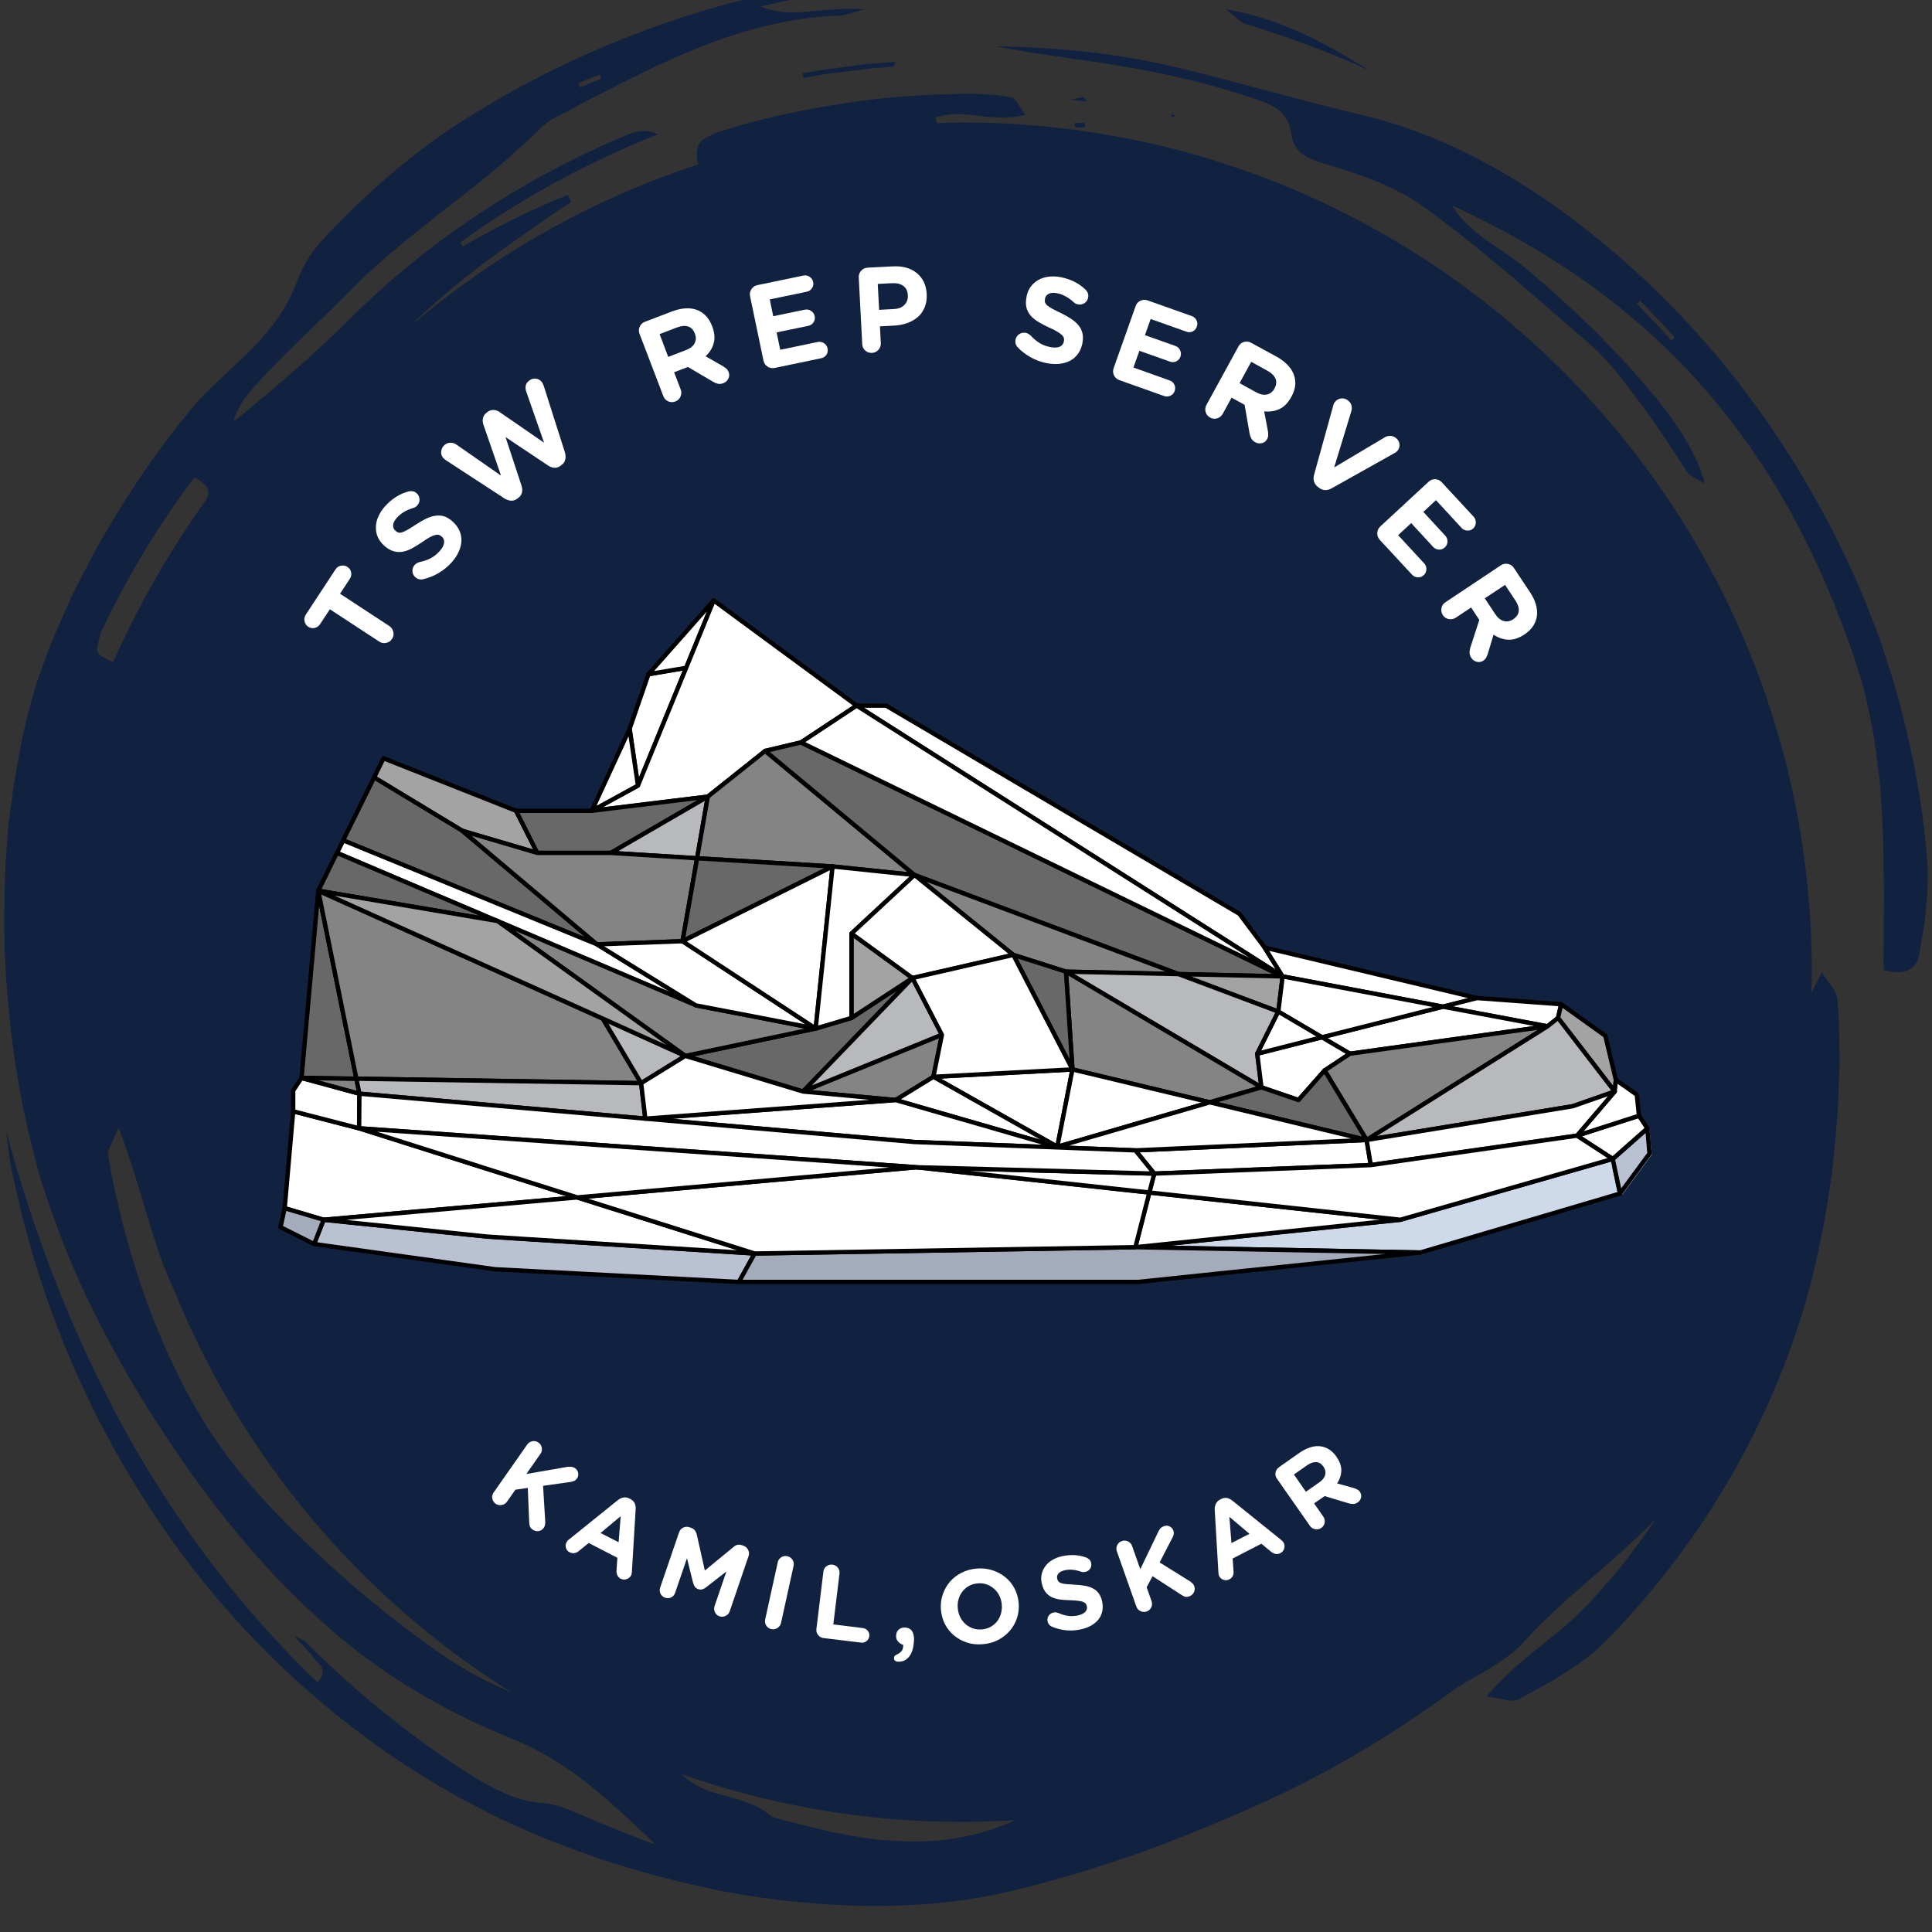 <svg xmlns="http://www.w3.org/2000/svg" xmlns:xlink="http://www.w3.org/1999/xlink" width="500" zoomAndPan="magnify" viewBox="0 0 375 375" height="500" preserveAspectRatio="xMidYMid meet" version="1.0"><rect x="0" y="0" width="375" height="375" fill="#333333" stroke="none"/><defs><g/><clipPath id="f2b27e0647"><path d="M 80.125 145.418 L 294.625 145.418 L 294.625 236.918 L 80.125 236.918 Z M 80.125 145.418 " clip-rule="nonzero"/></clipPath><clipPath id="73727edad8"><path d="M 126 116.07 L 139 116.07 L 139 131 L 126 131 Z M 126 116.07 " clip-rule="nonzero"/></clipPath><clipPath id="e8360c7580"><path d="M 125 116.07 L 140 116.07 L 140 132 L 125 132 Z M 125 116.07 " clip-rule="nonzero"/></clipPath><clipPath id="f31db95ed2"><path d="M 114 116.07 L 167 116.07 L 167 158 L 114 158 Z M 114 116.07 " clip-rule="nonzero"/></clipPath><clipPath id="2afc9a1813"><path d="M 54.012 215 L 113 215 L 113 238 L 54.012 238 Z M 54.012 215 " clip-rule="nonzero"/></clipPath><clipPath id="2f2290b933"><path d="M 60 237 L 147 237 L 147 249.57 L 60 249.57 Z M 60 237 " clip-rule="nonzero"/></clipPath><clipPath id="e3d0a04f8d"><path d="M 60 236 L 148 236 L 148 249.57 L 60 249.57 Z M 60 236 " clip-rule="nonzero"/></clipPath><clipPath id="8362c3edd1"><path d="M 54.012 234 L 63 234 L 63 242 L 54.012 242 Z M 54.012 234 " clip-rule="nonzero"/></clipPath><clipPath id="82330fac02"><path d="M 54.012 234 L 64 234 L 64 243 L 54.012 243 Z M 54.012 234 " clip-rule="nonzero"/></clipPath><clipPath id="f5d5286a00"><path d="M 143 242 L 277 242 L 277 249.57 L 143 249.57 Z M 143 242 " clip-rule="nonzero"/></clipPath><clipPath id="40450f170d"><path d="M 143 241 L 277 241 L 277 249.57 L 143 249.57 Z M 143 241 " clip-rule="nonzero"/></clipPath><clipPath id="5bad2b44d5"><path d="M 313 218 L 321.012 218 L 321.012 233 L 313 233 Z M 313 218 " clip-rule="nonzero"/></clipPath></defs><path fill="#112241" d="M 173.305 357.281 C 169.281 357.105 165.301 356.312 161.348 355.582 C 157.426 354.617 153.504 353.77 149.672 352.555 C 148.383 351.324 146.949 350.562 145.398 350.008 C 143.875 349.406 142.254 348.969 140.598 348.527 C 137.688 347.812 134.746 346.742 132.344 344.402 C 149.395 350.359 167.688 353.637 186.754 353.637 C 190.207 353.637 193.633 353.488 197.027 353.285 C 189.461 356.812 181.309 357.879 173.305 357.281 Z M 94.078 326.125 L 91.691 324.824 C 90.125 323.93 88.547 323.008 87.023 322.012 C 78.816 316.379 70.914 310.176 63.523 303.312 C 54.422 294.941 45.434 285.852 38.996 274.996 C 37.883 273.02 36.684 271.102 35.676 269.066 L 32.676 262.965 C 30.875 258.809 29.09 254.637 27.668 250.352 C 24.758 241.789 22.473 233.039 20.98 224.172 C 20.805 223.367 21.551 222.371 23 218.875 C 27.465 230.465 29.191 240.094 33.156 249.02 C 33.391 249.531 33.625 250.059 33.859 250.57 C 46.957 282.895 70.004 310.129 99.215 328.453 L 96.535 327.266 Z M 19.328 127.074 C 19.066 126.754 18.801 126.27 18.859 125.918 C 19.078 124.734 19.254 123.477 19.766 122.395 C 24.773 111.797 30.875 101.805 37.707 92.672 C 40.578 94.09 40.957 95.688 39.934 97.09 C 33.098 106.734 27.039 117.035 21.949 128.566 C 19.988 127.484 19.562 127.355 19.328 127.074 Z M 116.379 14.469 L 116.715 15.289 C 115.34 15.828 113.965 16.34 112.633 16.973 L 112.281 16.168 C 113.613 15.535 115.004 15.023 116.379 14.469 Z M 353.621 188.699 C 352.922 190.102 352.234 191.422 351.574 192.707 C 351.617 191.375 351.676 190.047 351.676 188.699 C 351.676 97.602 277.836 23.762 186.754 23.762 C 185.129 23.762 183.551 23.836 181.938 23.895 C 181.793 23.527 181.66 23.191 181.531 22.867 C 184.223 21.875 187.047 22.078 189.93 22.488 C 192.84 22.84 195.812 23.117 199.047 22.297 C 197.73 20.543 197.145 19.094 196.34 18.918 C 193.691 18.348 190.938 18.242 188.219 18.188 C 180.035 18.301 171.855 18.758 163.777 20.059 C 155.699 21.273 147.68 23.016 139.895 25.457 C 138.797 25.797 137.746 26.32 136.734 26.906 C 135.215 27.844 134.891 29.98 135.551 31.91 C 115.004 38.613 96.242 49.238 80.133 62.906 C 80.426 62.598 80.688 62.277 80.996 61.984 C 86.746 56.453 93.098 51.535 99.668 46.91 C 103.387 44.367 107.016 41.586 110.906 39.199 L 110.176 37.84 C 103.18 40.621 96.434 44.059 89.82 47.805 L 89.352 47.074 C 101.133 38.484 114.082 31.473 127.723 26.059 C 125.613 25.105 123.801 25.34 122.176 25.984 C 102.066 34.328 83.496 46.398 68.16 61.648 C 60.945 68.82 53.41 75.273 45.332 81.844 C 45.918 79.75 46.926 77.965 48.199 76.414 C 54.316 69.199 61.504 63.055 68.016 56.352 C 73.59 50.656 79.941 45.727 86.219 40.75 C 87.801 39.508 89.41 38.32 90.977 37.047 C 92.543 35.777 94.094 34.504 95.672 33.242 C 97.238 31.957 98.773 30.625 100.281 29.203 C 101.832 27.875 103.355 26.469 104.832 24.977 C 105.742 24.098 106.793 23.293 107.922 22.75 C 116.496 18.23 125.102 13.59 134.219 9.828 C 143.305 6.023 152.992 3.363 162.973 3.023 C 164.027 2.996 165.051 2.5 167.863 1.797 C 163.953 1.488 160.441 1.957 157.18 2.219 C 153.914 2.57 150.855 2.57 147.652 1.27 C 158.176 -1.277 168.945 -2.945 179.789 -3.734 C 177.301 -4.469 174.812 -4.672 172.355 -4.688 C 169.895 -4.672 167.438 -4.586 165.023 -4.145 C 137.57 -0.297 111.039 9.523 88.152 24.523 C 78.945 30.594 70.691 37.957 63.246 45.859 C 62.074 47.117 60.934 48.449 59.98 49.926 C 59.043 51.406 58.254 52.969 57.668 54.566 C 55.168 61.383 50.734 66.098 45.715 70.766 C 44.133 72.184 42.641 73.691 41.102 75.156 C 39.582 76.648 38.059 78.156 36.758 79.836 C 30.773 87.082 25.445 94.895 20.66 103.078 C 18.215 107.145 16.109 111.387 13.957 115.648 C 12.027 119.977 10.035 124.324 8.441 128.816 C 6.758 133.047 5.691 137.496 4.594 141.914 C 3.73 146.379 2.82 150.84 2.266 155.348 L 1.664 159.84 C 1.504 161.348 1.418 162.855 1.312 164.363 C 1.094 167.363 0.906 170.379 0.906 173.379 C 0.582 182.816 1.152 192.227 2.309 201.504 C 3.391 210.797 5.367 219.957 7.883 228.898 C 8.117 229.719 8.441 230.492 8.691 231.297 C 11.441 239.727 14.777 247.891 18.758 255.707 C 22.664 263.535 27.039 271.059 31.855 278.258 C 41.762 293.391 53.324 307.512 67.238 318.836 C 76.984 326.785 88.078 332.914 99.477 337.539 C 110.309 341.871 118.035 349.273 127.223 357.996 C 124.648 357.176 122.395 356.152 120.168 355.305 C 119.059 354.867 117.988 354.441 116.922 354.016 C 115.852 353.562 114.812 353.125 113.773 352.684 C 111.125 351.602 108.402 350.227 105.637 349.992 C 100.34 349.699 95.938 347.312 91.633 344.68 C 79.914 337.246 69.082 328.48 59.324 318.691 C 58.957 318.309 58.328 318.207 57.012 317.477 C 58.738 319.438 60.023 320.52 60.961 321.883 C 61.75 322.992 63.828 323.785 61.68 326.594 C 46.621 312.207 34.109 295.453 24.113 277.379 C 14.223 259.219 6.625 239.875 1.211 219.547 C 1.418 221.684 1.711 223.836 2.059 225.957 C 2.426 228.078 2.953 230.184 3.422 232.293 C 9.742 260.039 22.531 286.379 40.605 308.418 C 49.664 319.406 60.098 329.258 71.555 337.656 C 77.25 341.887 83.309 345.633 89.469 349.102 C 92.629 350.711 95.73 352.406 98.949 353.871 C 102.184 355.273 105.375 356.797 108.695 357.969 C 117.301 361.348 126.156 363.969 135.082 365.973 C 143.992 368.051 153.066 369.234 162.109 369.734 C 173.438 370.332 184.82 369.703 195.664 367.203 C 204.723 365.051 213.488 362.387 222.008 359.371 C 230.508 356.27 238.746 352.789 246.84 349.102 C 259.016 343.438 270.445 336.516 281.141 328.758 C 283.438 326.973 286.09 325.641 288.648 324.164 C 291.137 322.598 293.668 321.047 295.602 318.883 C 303.562 310.043 313.102 303.426 321.355 294.824 C 319.336 298 317.008 300.953 314.711 303.953 C 313.539 305.434 312.281 306.824 311.039 308.258 C 309.809 309.676 308.551 311.098 307.203 312.414 C 305.844 313.789 304.379 315.09 302.902 316.395 C 301.352 317.621 299.785 318.883 298.16 320.168 C 296.609 321.5 294.941 322.805 293.316 324.297 C 291.691 325.789 290.113 327.473 288.473 329.285 C 291.824 329.738 293.684 330.473 294.738 329.871 C 297.766 328.172 300.957 326.562 303.883 324.617 C 305.359 323.668 306.84 322.699 308.215 321.617 C 309.59 320.504 310.891 319.348 312.121 318.105 C 326.008 303.836 337.176 287.039 344.727 268.922 C 348.207 260.652 350.945 252.105 352.805 243.414 C 354.691 234.75 356.023 226.031 356.551 217.293 C 356.754 215.316 356.812 213.344 356.871 211.352 C 356.93 209.375 357.062 207.414 357.062 205.441 C 356.973 201.488 357.02 197.566 356.594 193.66 C 356.477 192.43 355.246 191.273 353.621 188.699 " fill-opacity="1" fill-rule="nonzero"/><path fill="#112241" d="M 324.414 66.109 C 322.293 63.637 319.965 61.355 317.742 58.969 L 318.34 58.355 C 320.578 60.754 322.922 63.039 325.059 65.527 Z M 373.98 166 C 373.203 156.477 371.461 147.023 369.031 137.742 C 367.875 133.074 366.355 128.523 364.832 123.973 C 363.121 119.496 361.453 114.988 359.387 110.656 C 348.371 86.453 332.109 64.559 311.727 47.672 C 297.824 36.039 281.828 26.453 264.387 22.328 C 251.945 19.387 240.137 15.859 227.961 12.977 C 216.547 10.254 204.812 9.172 193.18 8.996 C 195.227 9.363 197.273 9.711 199.309 10.078 C 201.344 10.43 203.379 10.68 205.41 10.957 C 209.465 11.672 213.547 12.055 217.586 12.828 C 226.516 14.277 235.352 16.371 243.93 19.312 C 245.48 19.84 247.031 20.426 248.246 21.418 C 249.445 22.445 250.336 23.863 250.629 25.957 C 251.199 30.125 254.23 30.828 257.406 31.883 C 263.828 33.801 270.43 36.023 275.934 39.859 C 287.641 48.258 298.059 57.77 308.887 67.062 C 312.121 69.945 314.785 73.457 317.375 76.926 C 321.035 81.609 324.195 86.629 327.43 91.543 C 328.16 92.598 329.77 93.082 330.926 93.887 C 329.215 87.797 325.891 82.926 322.305 78.332 C 320.301 75.812 318.164 73.414 316.059 70.984 C 313.82 68.672 311.668 66.285 309.355 64.047 C 305.055 59.82 300.574 55.766 295.922 51.918 C 293.551 49.941 290.918 48.273 288.371 46.516 C 287.125 45.625 285.926 44.656 284.828 43.547 C 283.703 42.477 282.664 41.277 281.785 39.844 C 290.828 44 299.652 48.918 307.938 54.801 C 316.176 60.695 323.871 67.516 330.648 75.227 C 337.293 82.836 343.129 91.223 347.973 100.148 C 352.816 109.074 356.797 118.473 360.031 128.07 C 360.809 130.527 361.629 132.973 362.184 135.477 C 362.754 137.992 363.266 140.496 363.734 143.012 C 364.102 145.543 364.422 148.09 364.73 150.621 C 365.039 153.137 365.109 155.699 365.301 158.23 C 365.844 168.371 365.594 178.352 365.609 188.273 C 369.734 189.461 372.031 188.07 372.531 185.246 C 373.055 182.098 373.688 178.91 373.891 175.688 C 374.168 172.457 374.344 169.207 373.98 166 " fill-opacity="1" fill-rule="nonzero"/><path fill="#112241" d="M 265.98 13.766 C 257.598 8.645 249.168 3.727 237.957 1.797 C 240.254 3.594 240.812 4.371 241.57 4.59 C 249.883 7.168 258.094 10.109 265.98 13.766 " fill-opacity="1" fill-rule="nonzero"/><path fill="#112241" d="M 160.266 13.457 C 158.773 13.68 157.281 13.973 155.789 14.219 L 155.949 15.129 C 157.398 14.879 158.848 14.602 160.297 14.379 L 164.672 13.824 L 169.031 13.285 L 173.422 12.945 L 173.773 11.996 L 169.266 12.348 C 167.758 12.477 166.266 12.711 164.758 12.887 L 160.266 13.457 " fill-opacity="1" fill-rule="nonzero"/><path fill="#112241" d="M 210.168 18.859 C 209.363 18.934 208.586 19.168 207.797 19.34 C 208.777 19.457 209.773 19.59 210.988 19.75 C 210.578 19.281 210.359 18.828 210.168 18.859 " fill-opacity="1" fill-rule="nonzero"/><path fill="#112241" d="M 208.484 23.906 C 208.586 24.199 208.676 24.727 208.82 24.742 C 209.449 24.801 210.109 24.699 210.754 24.668 C 210.637 24.375 210.547 23.879 210.402 23.848 C 209.773 23.789 209.113 23.879 208.484 23.906 " fill-opacity="1" fill-rule="nonzero"/><path fill="#112241" d="M 227.273 22.621 L 228.152 22.664 L 227.566 22.062 Z M 227.273 22.621 " fill-opacity="1" fill-rule="nonzero"/><g clip-path="url(#f2b27e0647)"><path fill="#112241" d="M 288.227 216.129 C 285.504 225.395 281.348 234.191 276.191 242.289 C 271.934 248.879 267.09 255.074 261.648 260.707 C 260.945 261.477 260.16 262.168 259.41 262.895 C 258.652 263.605 257.914 264.344 257.137 265.039 L 254.777 267.09 L 253.602 268.117 L 252.375 269.09 L 249.934 271.043 C 249.105 271.676 248.25 272.273 247.414 272.891 C 245.758 274.16 243.996 275.277 242.27 276.449 C 242.02 276.617 241.758 276.793 241.484 276.977 C 241.203 277.145 240.914 277.32 240.605 277.504 C 240 277.867 239.344 278.258 238.645 278.676 C 237.266 279.543 235.637 280.355 233.875 281.293 C 233.434 281.523 232.988 281.77 232.52 281.996 C 232.047 282.215 231.57 282.438 231.078 282.664 C 230.102 283.117 229.086 283.586 228.039 284.07 C 225.895 284.906 223.656 285.914 221.219 286.695 C 211.586 290.188 199.562 292.348 187.5 292.398 C 175.434 292.348 163.414 290.188 153.781 286.695 C 151.34 285.914 149.102 284.906 146.957 284.07 C 145.91 283.586 144.898 283.117 143.918 282.664 C 143.43 282.438 142.949 282.215 142.477 281.996 C 142.008 281.773 141.566 281.523 141.121 281.293 C 139.363 280.359 137.73 279.543 136.352 278.676 C 135.652 278.258 135 277.867 134.391 277.504 C 134.086 277.32 133.793 277.145 133.512 276.977 C 133.238 276.793 132.977 276.617 132.73 276.449 C 126.176 272.156 120.02 267.277 114.422 261.797 C 108.52 255.898 103.355 249.293 98.809 242.289 C 93.648 234.191 89.492 225.395 86.77 216.129 C 83.934 206.891 82.621 197.195 82.539 187.5 C 82.621 177.801 83.934 168.105 86.77 158.867 C 89.492 149.602 93.648 140.809 98.805 132.707 C 103.062 126.117 107.906 119.922 113.348 114.289 C 114.051 113.52 114.836 112.828 115.586 112.102 C 116.344 111.391 117.082 110.652 117.859 109.957 L 120.219 107.906 L 121.398 106.879 L 122.621 105.906 L 125.062 103.953 C 125.891 103.32 126.746 102.723 127.582 102.105 C 129.238 100.836 131.004 99.719 132.727 98.547 C 132.977 98.379 133.238 98.203 133.512 98.02 C 133.793 97.852 134.086 97.676 134.391 97.492 C 134.996 97.129 135.652 96.738 136.352 96.32 C 137.73 95.453 139.359 94.641 141.121 93.703 C 141.566 93.477 142.008 93.227 142.477 93 C 142.949 92.781 143.43 92.559 143.918 92.332 C 144.895 91.879 145.91 91.41 146.957 90.926 C 149.102 90.09 151.34 89.082 153.777 88.301 C 163.414 84.809 175.434 82.648 187.5 82.598 C 199.562 82.648 211.586 84.809 221.215 88.301 C 223.656 89.082 225.895 90.09 228.039 90.926 C 229.086 91.41 230.098 91.879 231.078 92.332 C 231.566 92.559 232.047 92.781 232.52 93 C 232.988 93.223 233.43 93.477 233.875 93.703 C 235.633 94.637 237.266 95.453 238.645 96.32 C 239.344 96.738 239.996 97.129 240.605 97.492 C 240.91 97.676 241.203 97.852 241.484 98.02 C 241.758 98.203 242.02 98.379 242.266 98.547 C 248.82 102.84 254.977 107.719 260.574 113.199 C 266.477 119.098 271.641 125.703 276.188 132.707 C 281.348 140.805 285.504 149.602 288.227 158.867 C 291.062 168.105 292.375 177.801 292.457 187.5 C 292.375 197.195 291.062 206.891 288.227 216.129 Z M 294.871 187.426 L 294.867 187.418 C 294.781 177.52 293.449 167.613 290.562 158.164 C 287.789 148.691 283.543 139.699 278.246 131.438 L 275.699 127.609 C 275.699 127.609 274.961 126.582 273.859 125.039 C 272.797 123.461 271.172 121.52 269.617 119.523 C 267.941 117.629 266.34 115.672 264.988 114.336 C 263.676 112.965 262.801 112.055 262.801 112.055 C 262.801 112.055 262.582 111.828 262.184 111.445 C 261.785 111.062 261.219 110.512 260.535 109.855 C 259.207 108.5 257.273 106.867 255.383 105.191 C 254.41 104.383 253.41 103.609 252.484 102.867 C 252.023 102.5 251.574 102.141 251.148 101.805 C 250.707 101.484 250.293 101.188 249.906 100.91 C 248.371 99.797 247.344 99.059 247.344 99.059 C 247.344 99.059 247.121 98.879 246.758 98.645 C 246.402 98.406 245.926 98.086 245.449 97.766 C 244.496 97.129 243.539 96.488 243.539 96.488 C 243.285 96.316 243.02 96.137 242.742 95.949 C 242.453 95.773 242.156 95.594 241.844 95.406 C 241.223 95.031 240.551 94.629 239.84 94.203 C 238.43 93.312 236.762 92.477 234.961 91.516 C 234.508 91.281 234.051 91.023 233.574 90.797 C 233.094 90.57 232.602 90.34 232.102 90.109 C 231.102 89.645 230.062 89.164 228.992 88.668 C 226.797 87.805 224.508 86.777 222.008 85.973 C 212.152 82.391 199.844 80.172 187.5 80.125 C 175.152 80.172 162.844 82.391 152.984 85.973 C 150.488 86.777 148.199 87.805 146.004 88.668 C 144.934 89.164 143.898 89.645 142.895 90.109 C 142.395 90.344 141.902 90.57 141.422 90.797 C 140.941 91.023 140.488 91.281 140.035 91.516 C 138.234 92.477 136.566 93.312 135.156 94.203 C 134.445 94.629 133.773 95.031 133.152 95.406 C 132.84 95.594 132.543 95.777 132.254 95.949 C 131.977 96.137 131.711 96.316 131.453 96.488 C 131.453 96.488 130.5 97.129 129.547 97.766 C 129.07 98.086 128.594 98.406 128.238 98.645 C 127.875 98.879 127.652 99.059 127.652 99.059 C 127.652 99.059 126.629 99.797 125.09 100.91 C 124.703 101.188 124.289 101.484 123.848 101.805 C 123.422 102.141 122.977 102.5 122.512 102.867 C 121.586 103.609 120.586 104.383 119.617 105.191 C 117.723 106.867 115.793 108.5 114.461 109.855 C 113.777 110.512 113.211 111.062 112.812 111.445 C 112.414 111.828 112.195 112.055 112.195 112.055 C 112.195 112.055 111.32 112.965 110.008 114.336 C 108.656 115.672 107.055 117.629 105.379 119.523 C 103.824 121.52 102.199 123.461 101.137 125.039 C 100.031 126.582 99.297 127.609 99.297 127.609 L 96.75 131.438 C 91.453 139.699 87.207 148.691 84.434 158.164 C 81.547 167.613 80.215 177.52 80.129 187.418 L 80.125 187.426 L 80.125 187.57 L 80.129 187.578 C 80.215 197.477 81.547 207.387 84.434 216.832 C 87.207 226.305 91.453 235.301 96.75 243.559 L 99.297 247.387 C 99.297 247.387 100.035 248.414 101.137 249.961 C 102.199 251.535 103.824 253.477 105.379 255.473 C 107.055 257.367 108.656 259.324 110.008 260.66 C 111.32 262.027 112.195 262.941 112.195 262.941 C 112.195 262.941 112.414 263.168 112.812 263.551 C 113.211 263.934 113.777 264.484 114.461 265.141 C 115.793 266.496 117.723 268.129 119.617 269.805 C 120.586 270.613 121.586 271.387 122.512 272.129 C 122.977 272.496 123.422 272.855 123.848 273.191 C 124.289 273.512 124.703 273.809 125.09 274.086 C 126.629 275.199 127.652 275.938 127.652 275.938 C 127.652 275.938 127.875 276.117 128.238 276.352 C 128.594 276.59 129.07 276.91 129.547 277.23 C 130.5 277.867 131.457 278.508 131.457 278.508 C 131.711 278.68 131.977 278.859 132.254 279.047 C 132.543 279.223 132.84 279.402 133.152 279.59 C 133.773 279.965 134.445 280.367 135.156 280.793 C 136.566 281.684 138.234 282.52 140.035 283.48 C 140.488 283.715 140.945 283.973 141.422 284.199 C 141.902 284.426 142.395 284.656 142.895 284.887 C 143.898 285.352 144.934 285.832 146.004 286.328 C 148.199 287.191 150.488 288.219 152.988 289.023 C 162.844 292.605 175.152 294.82 187.5 294.871 C 199.844 294.82 212.152 292.605 222.012 289.023 C 224.508 288.219 226.797 287.191 228.992 286.328 C 230.062 285.832 231.102 285.352 232.102 284.887 C 232.602 284.652 233.094 284.426 233.574 284.199 C 234.055 283.973 234.508 283.715 234.961 283.48 C 236.762 282.52 238.43 281.684 239.84 280.793 C 240.551 280.367 241.223 279.965 241.844 279.59 C 242.156 279.402 242.453 279.219 242.742 279.047 C 243.02 278.859 243.285 278.68 243.543 278.508 C 243.543 278.508 244.496 277.867 245.449 277.23 C 245.926 276.91 246.402 276.59 246.758 276.352 C 247.121 276.117 247.344 275.938 247.344 275.938 C 247.344 275.938 248.371 275.199 249.906 274.086 C 250.293 273.809 250.707 273.512 251.148 273.191 C 251.574 272.855 252.023 272.496 252.484 272.129 C 253.41 271.387 254.41 270.613 255.383 269.805 C 257.273 268.129 259.207 266.496 260.535 265.141 C 261.219 264.484 261.785 263.934 262.184 263.551 C 262.582 263.168 262.801 262.941 262.801 262.941 C 262.801 262.941 263.676 262.027 264.988 260.66 C 266.34 259.324 267.941 257.367 269.617 255.473 C 271.172 253.477 272.797 251.535 273.859 249.961 C 274.965 248.414 275.699 247.387 275.699 247.387 L 278.246 243.559 C 283.543 235.301 287.789 226.305 290.562 216.832 C 293.449 207.383 294.781 197.477 294.867 187.578 L 294.871 187.57 L 294.871 187.426 " fill-opacity="1" fill-rule="nonzero"/></g><path stroke-linecap="round" transform="matrix(0.28, 0, 0, 0.28, 43.245, 81.607)" fill-opacity="1" fill="#ffffff" fill-rule="nonzero" stroke-linejoin="round" d="M 321.202 171.499 L 287.799 253.094 L 282.004 213.801 L 295.098 175.901 Z M 321.202 171.499 " stroke="#000000" stroke-width="3" stroke-opacity="1" stroke-miterlimit="10"/><g clip-path="url(#73727edad8)"><path fill="#ffffff" d="M 138.676 116.605 L 133.32 129.703 L 126 130.938 Z M 138.676 116.605 " fill-opacity="1" fill-rule="nonzero"/></g><g clip-path="url(#e8360c7580)"><path stroke-linecap="round" transform="matrix(0.28, 0, 0, 0.28, 43.245, 81.607)" fill="none" stroke-linejoin="round" d="M 340.299 124.796 L 321.202 171.499 L 295.098 175.901 Z M 340.299 124.796 " stroke="#000000" stroke-width="3" stroke-opacity="1" stroke-miterlimit="10"/></g><g clip-path="url(#f31db95ed2)"><path stroke-linecap="round" transform="matrix(0.28, 0, 0, 0.28, 43.245, 81.607)" fill-opacity="1" fill="#ffffff" fill-rule="nonzero" stroke-linejoin="round" d="M 439.406 197.699 L 400.794 223.203 L 376 229.094 L 336.204 260.796 L 255.803 270.602 L 287.799 253.094 L 321.202 171.499 L 340.299 124.796 Z M 439.406 197.699 " stroke="#000000" stroke-width="3" stroke-opacity="1" stroke-miterlimit="10"/></g><path stroke-linecap="round" transform="matrix(0.28, 0, 0, 0.28, 43.245, 81.607)" fill-opacity="1" fill="#a3a3a3" fill-rule="nonzero" stroke-linejoin="round" d="M 217.999 299.797 L 166.098 284.503 L 104.906 247.494 L 111.398 234.206 L 203.303 270.602 Z M 217.999 299.797 " stroke="#000000" stroke-width="3" stroke-opacity="1" stroke-miterlimit="10"/><path stroke-linecap="round" transform="matrix(0.28, 0, 0, 0.28, 43.245, 81.607)" fill-opacity="1" fill="#686868" fill-rule="nonzero" stroke-linejoin="round" d="M 336.204 260.796 L 268.994 299.797 L 217.999 299.797 L 203.303 270.602 L 255.803 270.602 Z M 336.204 260.796 " stroke="#000000" stroke-width="3" stroke-opacity="1" stroke-miterlimit="10"/><path stroke-linecap="round" transform="matrix(0.28, 0, 0, 0.28, 43.245, 81.607)" fill-opacity="1" fill="#b8b9bd" fill-rule="nonzero" stroke-linejoin="round" d="M 336.204 260.796 L 328.793 303.502 L 268.994 299.797 Z M 336.204 260.796 " stroke="#000000" stroke-width="3" stroke-opacity="1" stroke-miterlimit="10"/><path stroke-linecap="round" transform="matrix(0.28, 0, 0, 0.28, 43.245, 81.607)" fill-opacity="1" fill="#848484" fill-rule="nonzero" stroke-linejoin="round" d="M 479.495 315.105 L 422.705 309.199 L 328.793 303.502 L 336.204 260.796 L 376 229.094 Z M 479.495 315.105 " stroke="#000000" stroke-width="3" stroke-opacity="1" stroke-miterlimit="10"/><path stroke-linecap="round" transform="matrix(0.28, 0, 0, 0.28, 43.245, 81.607)" fill-opacity="1" fill="#686868" fill-rule="nonzero" stroke-linejoin="round" d="M 734.695 385.403 L 662.499 383.801 L 479.495 315.105 L 376 229.094 L 400.794 223.203 Z M 734.695 385.403 " stroke="#000000" stroke-width="3" stroke-opacity="1" stroke-miterlimit="10"/><path stroke-linecap="round" transform="matrix(0.28, 0, 0, 0.28, 43.245, 81.607)" fill-opacity="1" fill="#ffffff" fill-rule="nonzero" stroke-linejoin="round" d="M 734.695 385.403 L 439.406 197.699 L 459.799 197.699 L 704.705 342.001 L 722.2 365.401 Z M 734.695 385.403 " stroke="#000000" stroke-width="3" stroke-opacity="1" stroke-miterlimit="10"/><path stroke-linecap="round" transform="matrix(0.28, 0, 0, 0.28, 43.245, 81.607)" fill-opacity="1" fill="#686868" fill-rule="nonzero" stroke-linejoin="round" d="M 259.397 363.201 L 83.399 291.105 L 104.906 247.494 L 166.098 284.503 Z M 259.397 363.201 " stroke="#000000" stroke-width="3" stroke-opacity="1" stroke-miterlimit="10"/><path stroke-linecap="round" transform="matrix(0.28, 0, 0, 0.28, 43.245, 81.607)" fill-opacity="1" fill="#848484" fill-rule="nonzero" stroke-linejoin="round" d="M 328.793 303.502 L 318.694 361 L 259.397 363.201 L 166.098 284.503 L 217.999 299.797 L 268.994 299.797 Z M 328.793 303.502 " stroke="#000000" stroke-width="3" stroke-opacity="1" stroke-miterlimit="10"/><path stroke-linecap="round" transform="matrix(0.28, 0, 0, 0.28, 43.245, 81.607)" fill-opacity="1" fill="#a3a3a3" fill-rule="nonzero" stroke-linejoin="round" d="M 734.695 385.403 L 731.7 409.806 L 662.499 383.801 Z M 734.695 385.403 " stroke="#000000" stroke-width="3" stroke-opacity="1" stroke-miterlimit="10"/><path stroke-linecap="round" transform="matrix(0.28, 0, 0, 0.28, 43.245, 81.607)" fill-opacity="1" fill="#ffffff" fill-rule="nonzero" stroke-linejoin="round" d="M 869.503 400.404 L 845.795 406.394 L 734.695 385.403 L 722.2 365.401 Z M 869.503 400.404 " stroke="#000000" stroke-width="3" stroke-opacity="1" stroke-miterlimit="10"/><path stroke-linecap="round" transform="matrix(0.28, 0, 0, 0.28, 43.245, 81.607)" fill-opacity="1" fill="#ffffff" fill-rule="nonzero" stroke-linejoin="round" d="M 927.798 404.694 L 925.597 414.194 L 918.298 420.002 L 845.795 406.394 L 869.503 400.404 Z M 927.798 404.694 " stroke="#000000" stroke-width="3" stroke-opacity="1" stroke-miterlimit="10"/><path stroke-linecap="round" transform="matrix(0.28, 0, 0, 0.28, 43.245, 81.607)" fill-opacity="1" fill="#a3a3a3" fill-rule="nonzero" stroke-linejoin="round" d="M 965.699 457.206 L 964.905 465.201 L 925.597 414.194 L 927.798 404.694 L 958.4 426.604 Z M 965.699 457.206 " stroke="#000000" stroke-width="3" stroke-opacity="1" stroke-miterlimit="10"/><path stroke-linecap="round" transform="matrix(0.28, 0, 0, 0.28, 43.245, 81.607)" fill-opacity="1" fill="#ced9ea" fill-rule="nonzero" stroke-linejoin="round" d="M 968.597 535.903 L 830.097 576.798 L 632.606 573.107 L 816.293 554.094 L 963.499 511.904 Z M 968.597 535.903 " stroke="#000000" stroke-width="3" stroke-opacity="1" stroke-miterlimit="10"/><path fill="#ffffff" d="M 112.148 232.656 L 62.848 237 L 55.277 234.758 L 56.93 215.914 L 69.746 219.223 Z M 112.148 232.656 " fill-opacity="1" fill-rule="nonzero"/><g clip-path="url(#2afc9a1813)"><path stroke-linecap="round" transform="matrix(0.28, 0, 0, 0.28, 43.245, 81.607)" fill="none" stroke-linejoin="round" d="M 245.704 538.605 L 69.902 554.094 L 42.907 546.099 L 48.799 478.907 L 94.501 490.704 Z M 245.704 538.605 " stroke="#000000" stroke-width="3" stroke-opacity="1" stroke-miterlimit="10"/></g><path stroke-linecap="round" transform="matrix(0.28, 0, 0, 0.28, 43.245, 81.607)" fill-opacity="1" fill="#ffffff" fill-rule="nonzero" stroke-linejoin="round" d="M 94.696 466.705 L 94.501 490.704 L 48.799 478.907 L 48.799 464.504 L 54.594 455.799 Z M 94.696 466.705 " stroke="#000000" stroke-width="3" stroke-opacity="1" stroke-miterlimit="10"/><path stroke-linecap="round" transform="matrix(0.28, 0, 0, 0.28, 43.245, 81.607)" fill-opacity="1" fill="#686868" fill-rule="nonzero" stroke-linejoin="round" d="M 92.607 456.3 L 54.594 455.701 L 66.197 325.997 C 75 369.496 83.803 412.898 92.607 456.3 Z M 92.607 456.3 " stroke="#000000" stroke-width="3" stroke-opacity="1" stroke-miterlimit="10"/><path stroke-linecap="round" transform="matrix(0.28, 0, 0, 0.28, 43.245, 81.607)" fill-opacity="1" fill="#848484" fill-rule="nonzero" stroke-linejoin="round" d="M 94.696 466.705 L 54.594 455.799 L 92.607 456.398 C 93.303 459.796 94 463.195 94.696 466.705 Z M 94.696 466.705 " stroke="#000000" stroke-width="3" stroke-opacity="1" stroke-miterlimit="10"/><path stroke-linecap="round" transform="matrix(0.28, 0, 0, 0.28, 43.245, 81.607)" fill-opacity="1" fill="#ffffff" fill-rule="nonzero" stroke-linejoin="round" d="M 327.902 405.502 C 282.102 386.002 236.205 366.599 190.405 347.099 C 153.297 331.304 116.203 315.606 79.207 299.797 L 83.497 291.105 L 259.495 363.201 Z M 327.902 405.502 " stroke="#000000" stroke-width="3" stroke-opacity="1" stroke-miterlimit="10"/><path stroke-linecap="round" transform="matrix(0.28, 0, 0, 0.28, 43.245, 81.607)" fill-opacity="1" fill="#686868" fill-rule="nonzero" stroke-linejoin="round" d="M 190.405 347.001 L 66.197 325.997 L 79.095 299.797 C 116.203 315.495 153.297 331.304 190.405 347.001 Z M 190.405 347.001 " stroke="#000000" stroke-width="3" stroke-opacity="1" stroke-miterlimit="10"/><path stroke-linecap="round" transform="matrix(0.28, 0, 0, 0.28, 43.245, 81.607)" fill-opacity="1" fill="#686868" fill-rule="nonzero" stroke-linejoin="round" d="M 478.102 386.503 L 402.201 465.201 L 320.603 440.505 L 411.004 421.506 L 435.798 414.194 Z M 478.102 386.503 " stroke="#000000" stroke-width="3" stroke-opacity="1" stroke-miterlimit="10"/><path stroke-linecap="round" transform="matrix(0.28, 0, 0, 0.28, 43.245, 81.607)" fill-opacity="1" fill="#a3a3a3" fill-rule="nonzero" stroke-linejoin="round" d="M 478.102 386.503 L 435.798 414.194 L 435.798 355.707 Z M 478.102 386.503 " stroke="#000000" stroke-width="3" stroke-opacity="1" stroke-miterlimit="10"/><path stroke-linecap="round" transform="matrix(0.28, 0, 0, 0.28, 43.245, 81.607)" fill-opacity="1" fill="#b8b9bd" fill-rule="nonzero" stroke-linejoin="round" d="M 498.495 425.894 L 402.201 465.201 L 478.102 386.503 Z M 498.495 425.894 " stroke="#000000" stroke-width="3" stroke-opacity="1" stroke-miterlimit="10"/><path stroke-linecap="round" transform="matrix(0.28, 0, 0, 0.28, 43.245, 81.607)" fill-opacity="1" fill="#ffffff" fill-rule="nonzero" stroke-linejoin="round" d="M 816.293 554.094 L 632.606 573.107 L 642.301 535.207 Z M 816.293 554.094 " stroke="#000000" stroke-width="3" stroke-opacity="1" stroke-miterlimit="10"/><g clip-path="url(#2f2290b933)"><path fill="#bac1d3" d="M 146.641 243.562 L 143.582 249.09 L 96.164 246.621 L 60.996 241.715 L 62.848 237 L 94.73 240.281 Z M 146.641 243.562 " fill-opacity="1" fill-rule="nonzero"/></g><g clip-path="url(#e3d0a04f8d)"><path stroke-linecap="round" transform="matrix(0.28, 0, 0, 0.28, 43.245, 81.607)" fill="none" stroke-linejoin="round" d="M 368.701 577.494 L 357.794 597.204 L 188.705 588.401 L 63.299 570.906 L 69.902 554.094 L 183.593 565.794 Z M 368.701 577.494 " stroke="#000000" stroke-width="3" stroke-opacity="1" stroke-miterlimit="10"/></g><g clip-path="url(#8362c3edd1)"><path fill="#a4abba" d="M 62.848 237 L 60.996 241.715 L 54.461 238.434 L 55.277 234.758 Z M 62.848 237 " fill-opacity="1" fill-rule="nonzero"/></g><g clip-path="url(#82330fac02)"><path stroke-linecap="round" transform="matrix(0.28, 0, 0, 0.28, 43.245, 81.607)" fill="none" stroke-linejoin="round" d="M 69.902 554.094 L 63.299 570.906 L 39.996 559.206 L 42.907 546.099 Z M 69.902 554.094 " stroke="#000000" stroke-width="3" stroke-opacity="1" stroke-miterlimit="10"/></g><g clip-path="url(#f5d5286a00)"><path fill="#a4abba" d="M 276.031 243.367 L 221.18 249.09 L 143.582 249.09 L 146.641 243.562 L 220.648 242.332 Z M 276.031 243.367 " fill-opacity="1" fill-rule="nonzero"/></g><g clip-path="url(#40450f170d)"><path stroke-linecap="round" transform="matrix(0.28, 0, 0, 0.28, 43.245, 81.607)" fill="none" stroke-linejoin="round" d="M 830.097 576.798 L 634.501 597.204 L 357.794 597.204 L 368.701 577.494 L 632.606 573.107 Z M 830.097 576.798 " stroke="#000000" stroke-width="3" stroke-opacity="1" stroke-miterlimit="10"/></g><path fill="#bac1d3" d="M 320.594 224.129 L 314.871 231.898 L 313.441 225.168 L 320.172 219.223 Z M 320.594 224.129 " fill-opacity="1" fill-rule="nonzero"/><g clip-path="url(#5bad2b44d5)"><path stroke-linecap="round" transform="matrix(0.28, 0, 0, 0.28, 43.245, 81.607)" fill="none" stroke-linejoin="round" d="M 989.003 508.199 L 968.597 535.903 L 963.499 511.904 L 987.499 490.704 Z M 989.003 508.199 " stroke="#000000" stroke-width="3" stroke-opacity="1" stroke-miterlimit="10"/></g><path stroke-linecap="round" transform="matrix(0.28, 0, 0, 0.28, 43.245, 81.607)" fill-opacity="1" fill="#ffffff" fill-rule="nonzero" stroke-linejoin="round" d="M 987.499 490.704 L 963.499 511.904 L 938.704 495.802 L 981.704 481.999 Z M 987.499 490.704 " stroke="#000000" stroke-width="3" stroke-opacity="1" stroke-miterlimit="10"/><path stroke-linecap="round" transform="matrix(0.28, 0, 0, 0.28, 43.245, 81.607)" fill-opacity="1" fill="#ffffff" fill-rule="nonzero" stroke-linejoin="round" d="M 981.704 481.999 L 938.704 495.802 L 964.905 465.201 L 965.699 457.206 L 980.2 467.402 Z M 981.704 481.999 " stroke="#000000" stroke-width="3" stroke-opacity="1" stroke-miterlimit="10"/><path stroke-linecap="round" transform="matrix(0.28, 0, 0, 0.28, 43.245, 81.607)" fill-opacity="1" fill="#848484" fill-rule="nonzero" stroke-linejoin="round" d="M 290 459.406 L 92.607 456.3 C 83.803 412.898 75 369.496 66.197 325.997 L 263.395 414.695 Z M 290 459.406 " stroke="#000000" stroke-width="3" stroke-opacity="1" stroke-miterlimit="10"/><path stroke-linecap="round" transform="matrix(0.28, 0, 0, 0.28, 43.245, 81.607)" fill-opacity="1" fill="#848484" fill-rule="nonzero" stroke-linejoin="round" d="M 411.004 421.506 L 320.603 440.505 L 190.405 347.001 C 236.205 366.502 282.102 386.002 327.902 405.405 C 355.593 410.795 383.299 416.102 411.004 421.506 Z M 411.004 421.506 " stroke="#000000" stroke-width="3" stroke-opacity="1" stroke-miterlimit="10"/><path stroke-linecap="round" transform="matrix(0.28, 0, 0, 0.28, 43.245, 81.607)" fill-opacity="1" fill="#ffffff" fill-rule="nonzero" stroke-linejoin="round" d="M 368.701 577.494 L 183.593 565.794 L 69.902 554.094 L 245.704 538.605 Z M 368.701 577.494 " stroke="#000000" stroke-width="3" stroke-opacity="1" stroke-miterlimit="10"/><path stroke-linecap="round" transform="matrix(0.28, 0, 0, 0.28, 43.245, 81.607)" fill-opacity="1" fill="#ffffff" fill-rule="nonzero" stroke-linejoin="round" d="M 642.301 535.207 L 632.606 573.107 L 368.701 577.494 L 245.704 538.605 L 480.999 517.698 Z M 642.301 535.207 " stroke="#000000" stroke-width="3" stroke-opacity="1" stroke-miterlimit="10"/><path stroke-linecap="round" transform="matrix(0.28, 0, 0, 0.28, 43.245, 81.607)" fill-opacity="1" fill="#ffffff" fill-rule="nonzero" stroke-linejoin="round" d="M 734.695 385.403 L 400.794 223.203 L 439.406 197.699 Z M 734.695 385.403 " stroke="#000000" stroke-width="3" stroke-opacity="1" stroke-miterlimit="10"/><path stroke-linecap="round" transform="matrix(0.28, 0, 0, 0.28, 43.245, 81.607)" fill-opacity="1" fill="#ffffff" fill-rule="nonzero" stroke-linejoin="round" d="M 411.004 421.506 C 383.299 416.102 355.593 410.795 327.902 405.502 L 259.397 363.201 L 318.694 361 Z M 411.004 421.506 " stroke="#000000" stroke-width="3" stroke-opacity="1" stroke-miterlimit="10"/><path stroke-linecap="round" transform="matrix(0.28, 0, 0, 0.28, 43.245, 81.607)" fill-opacity="1" fill="#b8b9bd" fill-rule="nonzero" stroke-linejoin="round" d="M 292.897 484.005 L 94.696 466.705 C 94 463.195 93.303 459.796 92.607 456.3 L 290 459.406 Z M 292.897 484.005 " stroke="#000000" stroke-width="3" stroke-opacity="1" stroke-miterlimit="10"/><path stroke-linecap="round" transform="matrix(0.28, 0, 0, 0.28, 43.245, 81.607)" fill-opacity="1" fill="#b8b9bd" fill-rule="nonzero" stroke-linejoin="round" d="M 320.603 440.505 L 290 459.406 L 263.506 414.695 Z M 320.603 440.505 " stroke="#000000" stroke-width="3" stroke-opacity="1" stroke-miterlimit="10"/><path stroke-linecap="round" transform="matrix(0.28, 0, 0, 0.28, 43.245, 81.607)" fill-opacity="1" fill="#a3a3a3" fill-rule="nonzero" stroke-linejoin="round" d="M 320.603 440.505 L 263.506 414.695 L 66.197 325.997 L 190.405 347.001 Z M 320.603 440.505 " stroke="#000000" stroke-width="3" stroke-opacity="1" stroke-miterlimit="10"/><path stroke-linecap="round" transform="matrix(0.28, 0, 0, 0.28, 43.245, 81.607)" fill-opacity="1" fill="#848484" fill-rule="nonzero" stroke-linejoin="round" d="M 498.495 425.894 L 492.602 455.005 L 466.401 471.107 L 402.201 465.201 Z M 498.495 425.894 " stroke="#000000" stroke-width="3" stroke-opacity="1" stroke-miterlimit="10"/><path stroke-linecap="round" transform="matrix(0.28, 0, 0, 0.28, 43.245, 81.607)" fill-opacity="1" fill="#ffffff" fill-rule="nonzero" stroke-linejoin="round" d="M 918.298 420.002 L 781.302 439.001 L 761.899 427.593 L 845.795 406.394 Z M 918.298 420.002 " stroke="#000000" stroke-width="3" stroke-opacity="1" stroke-miterlimit="10"/><path stroke-linecap="round" transform="matrix(0.28, 0, 0, 0.28, 43.245, 81.607)" fill-opacity="1" fill="#ffffff" fill-rule="nonzero" stroke-linejoin="round" d="M 845.795 406.394 L 761.899 427.593 L 731.7 409.806 L 734.695 385.403 Z M 845.795 406.394 " stroke="#000000" stroke-width="3" stroke-opacity="1" stroke-miterlimit="10"/><path stroke-linecap="round" transform="matrix(0.28, 0, 0, 0.28, 43.245, 81.607)" fill-opacity="1" fill="#848484" fill-rule="nonzero" stroke-linejoin="round" d="M 662.499 383.801 L 584.494 382.102 L 548 370.499 L 479.495 315.105 Z M 662.499 383.801 " stroke="#000000" stroke-width="3" stroke-opacity="1" stroke-miterlimit="10"/><path stroke-linecap="round" transform="matrix(0.28, 0, 0, 0.28, 43.245, 81.607)" fill-opacity="1" fill="#b8b9bd" fill-rule="nonzero" stroke-linejoin="round" d="M 717.102 439.001 L 719.999 462.304 L 584.494 382.102 L 662.499 383.801 L 731.7 409.806 Z M 717.102 439.001 " stroke="#000000" stroke-width="3" stroke-opacity="1" stroke-miterlimit="10"/><path stroke-linecap="round" transform="matrix(0.28, 0, 0, 0.28, 43.245, 81.607)" fill-opacity="1" fill="#ffffff" fill-rule="nonzero" stroke-linejoin="round" d="M 781.302 439.001 L 763.793 450.603 L 745.699 471.107 L 719.999 462.304 L 717.102 439.001 L 761.899 427.593 Z M 781.302 439.001 " stroke="#000000" stroke-width="3" stroke-opacity="1" stroke-miterlimit="10"/><path stroke-linecap="round" transform="matrix(0.28, 0, 0, 0.28, 43.245, 81.607)" fill-opacity="1" fill="#ffffff" fill-rule="nonzero" stroke-linejoin="round" d="M 761.899 427.593 L 717.102 439.001 L 731.7 409.806 Z M 761.899 427.593 " stroke="#000000" stroke-width="3" stroke-opacity="1" stroke-miterlimit="10"/><path stroke-linecap="round" transform="matrix(0.28, 0, 0, 0.28, 43.245, 81.607)" fill-opacity="1" fill="#ffffff" fill-rule="nonzero" stroke-linejoin="round" d="M 795.803 516.194 L 645.7 522.1 L 632.606 505.998 L 792.906 498.797 Z M 795.803 516.194 " stroke="#000000" stroke-width="3" stroke-opacity="1" stroke-miterlimit="10"/><path stroke-linecap="round" transform="matrix(0.28, 0, 0, 0.28, 43.245, 81.607)" fill-opacity="1" fill="#848484" fill-rule="nonzero" stroke-linejoin="round" d="M 918.298 420.002 L 792.906 498.797 L 763.793 450.603 L 781.302 439.001 Z M 918.298 420.002 " stroke="#000000" stroke-width="3" stroke-opacity="1" stroke-miterlimit="10"/><path stroke-linecap="round" transform="matrix(0.28, 0, 0, 0.28, 43.245, 81.607)" fill-opacity="1" fill="#b8b9bd" fill-rule="nonzero" stroke-linejoin="round" d="M 964.905 465.201 L 935.793 475.397 L 792.906 498.797 L 918.298 420.002 L 925.597 414.194 Z M 964.905 465.201 " stroke="#000000" stroke-width="3" stroke-opacity="1" stroke-miterlimit="10"/><path stroke-linecap="round" transform="matrix(0.28, 0, 0, 0.28, 43.245, 81.607)" fill-opacity="1" fill="#ffffff" fill-rule="nonzero" stroke-linejoin="round" d="M 964.905 465.201 L 938.704 495.802 L 795.803 516.194 L 792.906 498.797 L 935.793 475.397 Z M 964.905 465.201 " stroke="#000000" stroke-width="3" stroke-opacity="1" stroke-miterlimit="10"/><path stroke-linecap="round" transform="matrix(0.28, 0, 0, 0.28, 43.245, 81.607)" fill-opacity="1" fill="#ffffff" fill-rule="nonzero" stroke-linejoin="round" d="M 963.499 511.904 L 816.293 554.094 L 642.301 535.207 L 645.7 522.1 L 795.803 516.194 L 938.704 495.802 Z M 963.499 511.904 " stroke="#000000" stroke-width="3" stroke-opacity="1" stroke-miterlimit="10"/><path stroke-linecap="round" transform="matrix(0.28, 0, 0, 0.28, 43.245, 81.607)" fill-opacity="1" fill="#848484" fill-rule="nonzero" stroke-linejoin="round" d="M 719.999 462.304 L 684.201 472.694 L 588.994 449.893 L 584.494 382.102 Z M 719.999 462.304 " stroke="#000000" stroke-width="3" stroke-opacity="1" stroke-miterlimit="10"/><path stroke-linecap="round" transform="matrix(0.28, 0, 0, 0.28, 43.245, 81.607)" fill-opacity="1" fill="#686868" fill-rule="nonzero" stroke-linejoin="round" d="M 792.906 498.797 L 684.201 472.694 L 719.999 462.304 L 745.699 471.107 L 763.793 450.603 Z M 792.906 498.797 " stroke="#000000" stroke-width="3" stroke-opacity="1" stroke-miterlimit="10"/><path stroke-linecap="round" transform="matrix(0.28, 0, 0, 0.28, 43.245, 81.607)" fill-opacity="1" fill="#ffffff" fill-rule="nonzero" stroke-linejoin="round" d="M 645.7 522.1 L 642.301 535.207 L 480.999 517.698 Z M 645.7 522.1 " stroke="#000000" stroke-width="3" stroke-opacity="1" stroke-miterlimit="10"/><path stroke-linecap="round" transform="matrix(0.28, 0, 0, 0.28, 43.245, 81.607)" fill-opacity="1" fill="#ffffff" fill-rule="nonzero" stroke-linejoin="round" d="M 588.994 449.893 L 578.505 503.505 L 492.602 455.005 Z M 588.994 449.893 " stroke="#000000" stroke-width="3" stroke-opacity="1" stroke-miterlimit="10"/><path stroke-linecap="round" transform="matrix(0.28, 0, 0, 0.28, 43.245, 81.607)" fill-opacity="1" fill="#ffffff" fill-rule="nonzero" stroke-linejoin="round" d="M 684.201 472.694 L 578.505 503.505 L 588.994 449.893 Z M 684.201 472.694 " stroke="#000000" stroke-width="3" stroke-opacity="1" stroke-miterlimit="10"/><path stroke-linecap="round" transform="matrix(0.28, 0, 0, 0.28, 43.245, 81.607)" fill-opacity="1" fill="#ffffff" fill-rule="nonzero" stroke-linejoin="round" d="M 578.505 503.505 L 466.401 471.107 L 492.602 455.005 Z M 578.505 503.505 " stroke="#000000" stroke-width="3" stroke-opacity="1" stroke-miterlimit="10"/><path stroke-linecap="round" transform="matrix(0.28, 0, 0, 0.28, 43.245, 81.607)" fill-opacity="1" fill="#ffffff" fill-rule="nonzero" stroke-linejoin="round" d="M 792.906 498.797 L 632.606 505.998 L 479.495 500.204 L 292.897 484.005 L 466.401 471.107 L 578.505 503.505 L 684.201 472.694 Z M 792.906 498.797 " stroke="#000000" stroke-width="3" stroke-opacity="1" stroke-miterlimit="10"/><path stroke-linecap="round" transform="matrix(0.28, 0, 0, 0.28, 43.245, 81.607)" fill-opacity="1" fill="#ffffff" fill-rule="nonzero" stroke-linejoin="round" d="M 645.7 522.1 L 480.999 517.698 L 94.501 490.704 L 94.696 466.705 L 292.897 484.005 L 479.495 500.204 L 632.606 505.998 Z M 645.7 522.1 " stroke="#000000" stroke-width="3" stroke-opacity="1" stroke-miterlimit="10"/><path stroke-linecap="round" transform="matrix(0.28, 0, 0, 0.28, 43.245, 81.607)" fill-opacity="1" fill="#ffffff" fill-rule="nonzero" stroke-linejoin="round" d="M 480.999 517.698 L 245.704 538.605 L 94.501 490.704 Z M 480.999 517.698 " stroke="#000000" stroke-width="3" stroke-opacity="1" stroke-miterlimit="10"/><path stroke-linecap="round" transform="matrix(0.28, 0, 0, 0.28, 43.245, 81.607)" fill-opacity="1" fill="#ffffff" fill-rule="nonzero" stroke-linejoin="round" d="M 287.799 253.094 L 255.803 270.602 L 282.004 213.801 Z M 287.799 253.094 " stroke="#000000" stroke-width="3" stroke-opacity="1" stroke-miterlimit="10"/><path stroke-linecap="round" transform="matrix(0.28, 0, 0, 0.28, 43.245, 81.607)" fill-opacity="1" fill="#686868" fill-rule="nonzero" stroke-linejoin="round" d="M 422.705 309.199 L 318.694 361 L 328.793 303.502 Z M 422.705 309.199 " stroke="#000000" stroke-width="3" stroke-opacity="1" stroke-miterlimit="10"/><path stroke-linecap="round" transform="matrix(0.28, 0, 0, 0.28, 43.245, 81.607)" fill-opacity="1" fill="#ffffff" fill-rule="nonzero" stroke-linejoin="round" d="M 422.705 309.199 L 411.004 421.506 L 318.694 361 Z M 422.705 309.199 " stroke="#000000" stroke-width="3" stroke-opacity="1" stroke-miterlimit="10"/><path stroke-linecap="round" transform="matrix(0.28, 0, 0, 0.28, 43.245, 81.607)" fill-opacity="1" fill="#ffffff" fill-rule="nonzero" stroke-linejoin="round" d="M 479.495 315.105 L 435.798 355.707 L 435.798 414.194 L 411.004 421.506 L 422.705 309.199 Z M 479.495 315.105 " stroke="#000000" stroke-width="3" stroke-opacity="1" stroke-miterlimit="10"/><path stroke-linecap="round" transform="matrix(0.28, 0, 0, 0.28, 43.245, 81.607)" fill-opacity="1" fill="#ffffff" fill-rule="nonzero" stroke-linejoin="round" d="M 548 370.499 L 478.102 386.503 L 435.798 355.707 L 479.495 315.105 Z M 548 370.499 " stroke="#000000" stroke-width="3" stroke-opacity="1" stroke-miterlimit="10"/><path stroke-linecap="round" transform="matrix(0.28, 0, 0, 0.28, 43.245, 81.607)" fill-opacity="1" fill="#686868" fill-rule="nonzero" stroke-linejoin="round" d="M 588.994 449.893 L 548 370.499 L 584.494 382.102 Z M 588.994 449.893 " stroke="#000000" stroke-width="3" stroke-opacity="1" stroke-miterlimit="10"/><path stroke-linecap="round" transform="matrix(0.28, 0, 0, 0.28, 43.245, 81.607)" fill-opacity="1" fill="#ffffff" fill-rule="nonzero" stroke-linejoin="round" d="M 492.602 455.005 L 498.495 425.894 L 478.102 386.503 L 548 370.499 L 588.994 449.893 Z M 492.602 455.005 " stroke="#000000" stroke-width="3" stroke-opacity="1" stroke-miterlimit="10"/><path stroke-linecap="round" transform="matrix(0.28, 0, 0, 0.28, 43.245, 81.607)" fill-opacity="1" fill="#ffffff" fill-rule="nonzero" stroke-linejoin="round" d="M 466.401 471.107 L 292.897 484.005 L 290 459.406 L 320.603 440.505 L 402.201 465.201 Z M 466.401 471.107 " stroke="#000000" stroke-width="3" stroke-opacity="1" stroke-miterlimit="10"/><g fill="#ffffff" fill-opacity="1"><g transform="translate(71.796, 130.289)"><g><path d="M -11.984 -8.641 C -12.359 -8.891 -12.594 -9.242 -12.688 -9.703 C -12.781 -10.16 -12.703 -10.582 -12.453 -10.969 L -6.656 -19.797 C -6.414 -20.172 -6.066 -20.398 -5.609 -20.484 C -5.148 -20.578 -4.734 -20.5 -4.359 -20.25 C -3.973 -20 -3.734 -19.648 -3.641 -19.203 C -3.555 -18.754 -3.633 -18.344 -3.875 -17.969 L -5.797 -15.047 L 3.766 -8.781 C 4.18 -8.5 4.441 -8.113 4.547 -7.625 C 4.66 -7.145 4.578 -6.695 4.297 -6.281 C 4.023 -5.863 3.645 -5.602 3.156 -5.5 C 2.664 -5.395 2.211 -5.484 1.797 -5.766 L -7.766 -12.031 L -9.672 -9.141 C -9.922 -8.754 -10.27 -8.508 -10.719 -8.406 C -11.176 -8.312 -11.598 -8.391 -11.984 -8.641 Z M -11.984 -8.641 "/></g></g></g><g fill="#ffffff" fill-opacity="1"><g transform="translate(82.273, 114.816)"><g><path d="M -1.781 -5.172 C -1.625 -5.336 -1.461 -5.457 -1.297 -5.531 C -1.141 -5.602 -0.992 -5.664 -0.859 -5.719 C -0.086 -5.863 0.625 -6.102 1.281 -6.438 C 1.938 -6.781 2.531 -7.25 3.062 -7.844 C 3.562 -8.406 3.848 -8.93 3.922 -9.422 C 3.992 -9.91 3.852 -10.316 3.5 -10.641 L 3.453 -10.672 C 3.273 -10.836 3.094 -10.945 2.906 -11 C 2.719 -11.051 2.477 -11.039 2.188 -10.969 C 1.906 -10.906 1.562 -10.766 1.156 -10.547 C 0.758 -10.328 0.27 -10.016 -0.312 -9.609 C -1.008 -9.129 -1.676 -8.719 -2.312 -8.375 C -2.945 -8.039 -3.555 -7.82 -4.141 -7.719 C -4.734 -7.625 -5.316 -7.66 -5.891 -7.828 C -6.473 -7.992 -7.07 -8.348 -7.688 -8.891 L -7.719 -8.922 C -8.281 -9.43 -8.691 -9.988 -8.953 -10.594 C -9.211 -11.207 -9.332 -11.848 -9.312 -12.516 C -9.301 -13.191 -9.145 -13.867 -8.844 -14.547 C -8.551 -15.223 -8.125 -15.879 -7.562 -16.516 C -6.238 -17.992 -4.719 -18.961 -3 -19.422 C -2.781 -19.484 -2.523 -19.5 -2.234 -19.469 C -1.941 -19.438 -1.664 -19.305 -1.406 -19.078 C -1.051 -18.766 -0.863 -18.375 -0.844 -17.906 C -0.82 -17.445 -0.973 -17.039 -1.297 -16.688 C -1.516 -16.445 -1.785 -16.285 -2.109 -16.203 C -3.441 -15.797 -4.477 -15.176 -5.219 -14.344 C -5.688 -13.82 -5.938 -13.344 -5.969 -12.906 C -6 -12.469 -5.863 -12.113 -5.562 -11.844 L -5.531 -11.812 C -5.312 -11.613 -5.098 -11.488 -4.891 -11.438 C -4.691 -11.383 -4.445 -11.41 -4.156 -11.516 C -3.863 -11.617 -3.508 -11.789 -3.094 -12.031 C -2.676 -12.27 -2.16 -12.594 -1.547 -13 C -0.836 -13.469 -0.164 -13.852 0.469 -14.156 C 1.102 -14.457 1.711 -14.645 2.297 -14.719 C 2.891 -14.801 3.453 -14.754 3.984 -14.578 C 4.516 -14.398 5.047 -14.07 5.578 -13.594 L 5.609 -13.562 C 6.211 -13.008 6.648 -12.41 6.922 -11.766 C 7.203 -11.117 7.32 -10.453 7.281 -9.766 C 7.25 -9.086 7.07 -8.398 6.75 -7.703 C 6.438 -7.004 5.984 -6.32 5.391 -5.656 C 4.672 -4.863 3.836 -4.18 2.891 -3.609 C 1.941 -3.047 0.91 -2.633 -0.203 -2.375 C -0.441 -2.32 -0.691 -2.328 -0.953 -2.391 C -1.211 -2.461 -1.445 -2.594 -1.656 -2.781 C -2.008 -3.094 -2.195 -3.477 -2.219 -3.938 C -2.238 -4.406 -2.094 -4.816 -1.781 -5.172 Z M -1.781 -5.172 "/></g></g></g><g fill="#ffffff" fill-opacity="1"><g transform="translate(94.296, 101.092)"><g><path d="M -8.328 -12.266 C -8.629 -12.672 -8.734 -13.117 -8.641 -13.609 C -8.555 -14.098 -8.316 -14.492 -7.922 -14.797 C -7.586 -15.047 -7.223 -15.164 -6.828 -15.156 C -6.43 -15.156 -6.07 -15.047 -5.75 -14.828 L 2.953 -8.781 L -0.484 -18.719 C -0.617 -19.133 -0.641 -19.539 -0.547 -19.938 C -0.461 -20.344 -0.238 -20.688 0.125 -20.969 L 0.344 -21.141 C 0.695 -21.41 1.078 -21.535 1.484 -21.516 C 1.891 -21.504 2.281 -21.375 2.656 -21.125 L 11.312 -15.156 L 7.828 -25.141 C 7.703 -25.504 7.676 -25.875 7.75 -26.25 C 7.832 -26.625 8.055 -26.945 8.422 -27.219 C 8.816 -27.531 9.25 -27.656 9.719 -27.594 C 10.195 -27.539 10.586 -27.316 10.891 -26.922 C 10.953 -26.836 11.008 -26.734 11.062 -26.609 C 11.113 -26.492 11.164 -26.379 11.219 -26.266 L 15.375 -13.219 C 15.5 -12.758 15.516 -12.32 15.422 -11.906 C 15.336 -11.5 15.117 -11.16 14.766 -10.891 L 14.469 -10.672 C 14.113 -10.398 13.734 -10.273 13.328 -10.297 C 12.922 -10.316 12.508 -10.461 12.094 -10.734 L 3.828 -16.25 L 6.938 -6.812 C 7.082 -6.332 7.109 -5.895 7.016 -5.5 C 6.93 -5.102 6.711 -4.77 6.359 -4.5 L 6.062 -4.281 C 5.719 -4.008 5.332 -3.883 4.906 -3.906 C 4.488 -3.938 4.078 -4.07 3.672 -4.312 L -7.797 -11.797 C -7.898 -11.879 -7.992 -11.957 -8.078 -12.031 C -8.172 -12.102 -8.254 -12.18 -8.328 -12.266 Z M -8.328 -12.266 "/></g></g></g><g fill="#ffffff" fill-opacity="1"><g transform="translate(118.079, 84.274)"><g/></g></g><g fill="#ffffff" fill-opacity="1"><g transform="translate(127.499, 79.148)"><g><path d="M -3.375 -14.375 C -3.551 -14.832 -3.535 -15.285 -3.328 -15.734 C -3.129 -16.191 -2.797 -16.508 -2.328 -16.688 L 3 -18.719 C 3.82 -19.031 4.617 -19.219 5.391 -19.281 C 6.172 -19.352 6.898 -19.281 7.578 -19.062 C 8.266 -18.844 8.875 -18.469 9.406 -17.938 C 9.945 -17.414 10.383 -16.723 10.719 -15.859 L 10.734 -15.812 C 11.203 -14.582 11.301 -13.488 11.031 -12.531 C 10.77 -11.57 10.242 -10.727 9.453 -10 L 12.891 -8.031 C 13.117 -7.883 13.32 -7.734 13.5 -7.578 C 13.676 -7.422 13.816 -7.211 13.922 -6.953 C 14.098 -6.484 14.078 -6.039 13.859 -5.625 C 13.641 -5.219 13.328 -4.938 12.922 -4.781 C 12.547 -4.633 12.191 -4.594 11.859 -4.656 C 11.535 -4.727 11.227 -4.852 10.938 -5.031 L 6.031 -7.922 L 3.344 -6.891 L 4.625 -3.547 C 4.801 -3.078 4.785 -2.613 4.578 -2.156 C 4.379 -1.707 4.047 -1.395 3.578 -1.219 C 3.109 -1.039 2.645 -1.051 2.188 -1.25 C 1.738 -1.457 1.426 -1.797 1.25 -2.266 Z M 0.531 -14.297 L 2.203 -9.875 L 5.625 -11.188 C 6.457 -11.5 7.02 -11.938 7.312 -12.5 C 7.613 -13.07 7.641 -13.688 7.391 -14.344 L 7.375 -14.391 C 7.094 -15.141 6.648 -15.602 6.047 -15.781 C 5.441 -15.969 4.719 -15.898 3.875 -15.578 Z M 0.531 -14.297 "/></g></g></g><g fill="#ffffff" fill-opacity="1"><g transform="translate(146.645, 72.189)"><g><path d="M 1.547 -2.188 L -1.062 -14.719 C -1.156 -15.207 -1.062 -15.66 -0.781 -16.078 C -0.508 -16.492 -0.129 -16.75 0.359 -16.844 L 9.281 -18.703 C 9.719 -18.797 10.117 -18.719 10.484 -18.469 C 10.859 -18.227 11.094 -17.891 11.188 -17.453 C 11.281 -17.004 11.203 -16.598 10.953 -16.234 C 10.711 -15.879 10.375 -15.656 9.938 -15.562 L 2.766 -14.078 L 3.438 -10.812 L 9.562 -12.078 C 10.008 -12.172 10.414 -12.094 10.781 -11.844 C 11.156 -11.602 11.391 -11.266 11.484 -10.828 C 11.578 -10.379 11.5 -9.973 11.25 -9.609 C 11.008 -9.254 10.664 -9.031 10.219 -8.938 L 4.094 -7.672 L 4.797 -4.297 L 12.078 -5.812 C 12.523 -5.895 12.93 -5.816 13.297 -5.578 C 13.66 -5.336 13.891 -4.992 13.984 -4.547 C 14.078 -4.109 14.004 -3.703 13.766 -3.328 C 13.523 -2.961 13.18 -2.738 12.734 -2.656 L 3.703 -0.766 C 3.211 -0.672 2.754 -0.758 2.328 -1.031 C 1.91 -1.312 1.648 -1.695 1.547 -2.188 Z M 1.547 -2.188 "/></g></g></g><g fill="#ffffff" fill-opacity="1"><g transform="translate(165.465, 68.546)"><g><path d="M 1.219 -14.703 C 1.195 -15.203 1.352 -15.633 1.688 -16 C 2.031 -16.375 2.453 -16.57 2.953 -16.594 L 7.844 -16.844 C 8.82 -16.895 9.703 -16.805 10.484 -16.578 C 11.273 -16.348 11.953 -15.992 12.516 -15.516 C 13.086 -15.047 13.535 -14.469 13.859 -13.781 C 14.18 -13.102 14.363 -12.344 14.406 -11.5 L 14.406 -11.453 C 14.457 -10.492 14.328 -9.645 14.016 -8.906 C 13.711 -8.164 13.273 -7.539 12.703 -7.031 C 12.129 -6.531 11.441 -6.133 10.641 -5.844 C 9.848 -5.562 8.988 -5.395 8.062 -5.344 L 5.328 -5.203 L 5.5 -1.953 C 5.52 -1.453 5.363 -1.016 5.031 -0.641 C 4.695 -0.273 4.281 -0.078 3.781 -0.047 C 3.281 -0.023 2.844 -0.18 2.469 -0.516 C 2.102 -0.848 1.91 -1.266 1.891 -1.766 Z M 5.172 -8.406 L 8.031 -8.562 C 8.938 -8.602 9.625 -8.875 10.094 -9.375 C 10.57 -9.883 10.789 -10.488 10.75 -11.188 L 10.75 -11.234 C 10.707 -12.055 10.41 -12.664 9.859 -13.062 C 9.316 -13.457 8.594 -13.629 7.688 -13.578 L 4.906 -13.438 Z M 5.172 -8.406 "/></g></g></g><g fill="#ffffff" fill-opacity="1"><g transform="translate(184.827, 68.047)"><g/></g></g><g fill="#ffffff" fill-opacity="1"><g transform="translate(195.578, 68.792)"><g><path d="M 3.5 -4.188 C 3.727 -4.145 3.914 -4.07 4.062 -3.969 C 4.219 -3.863 4.352 -3.766 4.469 -3.672 C 4.988 -3.098 5.562 -2.613 6.188 -2.219 C 6.812 -1.832 7.52 -1.566 8.312 -1.422 C 9.051 -1.273 9.645 -1.297 10.094 -1.484 C 10.551 -1.68 10.82 -2.016 10.906 -2.484 L 10.922 -2.531 C 10.961 -2.758 10.961 -2.969 10.922 -3.156 C 10.879 -3.352 10.75 -3.555 10.531 -3.766 C 10.32 -3.973 10.02 -4.191 9.625 -4.422 C 9.238 -4.66 8.723 -4.922 8.078 -5.203 C 7.297 -5.566 6.598 -5.93 5.984 -6.297 C 5.379 -6.66 4.879 -7.066 4.484 -7.516 C 4.086 -7.973 3.812 -8.492 3.656 -9.078 C 3.508 -9.672 3.516 -10.367 3.672 -11.172 L 3.672 -11.219 C 3.816 -11.957 4.082 -12.594 4.469 -13.125 C 4.863 -13.664 5.352 -14.102 5.938 -14.438 C 6.52 -14.77 7.176 -14.984 7.906 -15.078 C 8.645 -15.18 9.43 -15.156 10.266 -15 C 12.211 -14.625 13.828 -13.82 15.109 -12.594 C 15.273 -12.426 15.422 -12.211 15.547 -11.953 C 15.672 -11.691 15.695 -11.383 15.625 -11.031 C 15.539 -10.57 15.305 -10.211 14.922 -9.953 C 14.535 -9.703 14.109 -9.625 13.641 -9.719 C 13.316 -9.77 13.035 -9.914 12.797 -10.156 C 11.766 -11.094 10.703 -11.664 9.609 -11.875 C 8.922 -12.008 8.379 -11.973 7.984 -11.766 C 7.586 -11.566 7.348 -11.27 7.266 -10.875 L 7.266 -10.828 C 7.203 -10.547 7.203 -10.301 7.266 -10.094 C 7.336 -9.883 7.488 -9.68 7.719 -9.484 C 7.957 -9.297 8.285 -9.082 8.703 -8.844 C 9.129 -8.613 9.676 -8.344 10.344 -8.031 C 11.113 -7.656 11.789 -7.27 12.375 -6.875 C 12.957 -6.488 13.43 -6.062 13.797 -5.594 C 14.172 -5.133 14.414 -4.629 14.531 -4.078 C 14.656 -3.535 14.648 -2.91 14.516 -2.203 L 14.516 -2.156 C 14.359 -1.363 14.07 -0.68 13.656 -0.109 C 13.25 0.453 12.742 0.895 12.141 1.219 C 11.535 1.539 10.852 1.742 10.094 1.828 C 9.332 1.91 8.508 1.867 7.625 1.703 C 6.57 1.504 5.562 1.145 4.594 0.625 C 3.625 0.102 2.738 -0.566 1.938 -1.391 C 1.77 -1.578 1.645 -1.797 1.562 -2.047 C 1.488 -2.305 1.477 -2.57 1.531 -2.844 C 1.625 -3.312 1.859 -3.672 2.234 -3.922 C 2.617 -4.18 3.039 -4.27 3.5 -4.188 Z M 3.5 -4.188 "/></g></g></g><g fill="#ffffff" fill-opacity="1"><g transform="translate(213.687, 72.508)"><g><path d="M 2.469 -1.047 L 6.75 -13.125 C 6.914 -13.594 7.223 -13.93 7.672 -14.141 C 8.129 -14.348 8.594 -14.367 9.062 -14.203 L 17.641 -11.156 C 18.066 -11 18.375 -10.723 18.562 -10.328 C 18.75 -9.93 18.766 -9.52 18.609 -9.094 C 18.461 -8.664 18.191 -8.359 17.797 -8.172 C 17.398 -7.992 16.988 -7.984 16.562 -8.141 L 9.656 -10.594 L 8.547 -7.453 L 14.453 -5.359 C 14.891 -5.203 15.195 -4.922 15.375 -4.516 C 15.562 -4.117 15.582 -3.707 15.438 -3.281 C 15.281 -2.852 15.004 -2.547 14.609 -2.359 C 14.223 -2.18 13.812 -2.172 13.375 -2.328 L 7.469 -4.422 L 6.312 -1.172 L 13.328 1.328 C 13.754 1.473 14.062 1.742 14.25 2.141 C 14.445 2.535 14.469 2.953 14.312 3.391 C 14.164 3.805 13.891 4.109 13.484 4.297 C 13.086 4.484 12.676 4.504 12.25 4.359 L 3.562 1.266 C 3.094 1.098 2.75 0.785 2.531 0.328 C 2.32 -0.117 2.301 -0.578 2.469 -1.047 Z M 2.469 -1.047 "/></g></g></g><g fill="#ffffff" fill-opacity="1"><g transform="translate(231.642, 79.122)"><g><path d="M 8.75 -11.891 C 8.988 -12.328 9.344 -12.613 9.812 -12.75 C 10.289 -12.883 10.75 -12.832 11.188 -12.594 L 16.203 -9.859 C 16.961 -9.43 17.617 -8.941 18.172 -8.391 C 18.734 -7.836 19.148 -7.234 19.422 -6.578 C 19.691 -5.93 19.805 -5.234 19.766 -4.484 C 19.723 -3.734 19.477 -2.953 19.031 -2.141 L 19 -2.094 C 18.375 -0.938 17.609 -0.148 16.703 0.266 C 15.797 0.691 14.805 0.844 13.734 0.719 L 14.469 4.609 C 14.508 4.879 14.523 5.129 14.516 5.359 C 14.516 5.598 14.445 5.844 14.312 6.094 C 14.07 6.531 13.727 6.797 13.281 6.891 C 12.832 6.992 12.414 6.941 12.031 6.734 C 11.676 6.547 11.414 6.301 11.25 6 C 11.082 5.707 10.969 5.395 10.906 5.062 L 9.938 -0.547 L 7.406 -1.938 L 5.688 1.203 C 5.445 1.641 5.086 1.93 4.609 2.078 C 4.141 2.223 3.688 2.176 3.25 1.938 C 2.812 1.695 2.52 1.332 2.375 0.844 C 2.238 0.363 2.289 -0.094 2.531 -0.531 Z M 11.219 -8.891 L 8.953 -4.75 L 12.172 -2.984 C 12.953 -2.555 13.656 -2.41 14.281 -2.547 C 14.906 -2.691 15.383 -3.066 15.719 -3.672 L 15.734 -3.719 C 16.117 -4.426 16.18 -5.066 15.922 -5.641 C 15.672 -6.223 15.156 -6.727 14.375 -7.156 Z M 11.219 -8.891 "/></g></g></g><g fill="#ffffff" fill-opacity="1"><g transform="translate(249.352, 89.122)"><g><path d="M 12.281 -11.406 C 12.656 -11.125 12.883 -10.789 12.969 -10.406 C 13.062 -10.031 13.051 -9.66 12.938 -9.297 L 9.609 1.609 L 19.531 -4.297 C 19.801 -4.441 20.125 -4.516 20.5 -4.516 C 20.883 -4.516 21.25 -4.379 21.594 -4.109 C 21.988 -3.805 22.219 -3.422 22.281 -2.953 C 22.352 -2.484 22.234 -2.051 21.922 -1.656 C 21.836 -1.551 21.738 -1.453 21.625 -1.359 C 21.508 -1.266 21.395 -1.195 21.281 -1.156 L 9.125 5.656 C 8.227 6.164 7.398 6.125 6.641 5.531 L 6.453 5.391 C 5.691 4.785 5.445 3.988 5.719 3 L 9.406 -10.312 C 9.438 -10.469 9.477 -10.609 9.531 -10.734 C 9.594 -10.867 9.676 -11 9.781 -11.125 C 10.082 -11.508 10.473 -11.727 10.953 -11.781 C 11.441 -11.844 11.883 -11.719 12.281 -11.406 Z M 12.281 -11.406 "/></g></g></g><g fill="#ffffff" fill-opacity="1"><g transform="translate(265.238, 101.986)"><g><path d="M 2.672 0.203 L 12.078 -8.5 C 12.441 -8.832 12.867 -8.988 13.359 -8.969 C 13.859 -8.945 14.273 -8.75 14.609 -8.375 L 20.797 -1.688 C 21.098 -1.363 21.238 -0.977 21.219 -0.531 C 21.207 -0.094 21.039 0.273 20.719 0.578 C 20.383 0.891 20 1.031 19.562 1 C 19.125 0.977 18.754 0.805 18.453 0.484 L 13.484 -4.906 L 11.031 -2.625 L 15.281 1.984 C 15.594 2.316 15.738 2.703 15.719 3.141 C 15.707 3.586 15.535 3.961 15.203 4.266 C 14.867 4.578 14.484 4.719 14.047 4.688 C 13.609 4.664 13.234 4.488 12.922 4.156 L 8.672 -0.453 L 6.141 1.891 L 11.188 7.359 C 11.5 7.691 11.645 8.078 11.625 8.516 C 11.613 8.961 11.441 9.344 11.109 9.656 C 10.773 9.957 10.391 10.098 9.953 10.078 C 9.516 10.055 9.141 9.879 8.828 9.547 L 2.562 2.781 C 2.227 2.406 2.07 1.969 2.094 1.469 C 2.113 0.969 2.305 0.547 2.672 0.203 Z M 2.672 0.203 "/></g></g></g><g fill="#ffffff" fill-opacity="1"><g transform="translate(278.07, 116.18)"><g><path d="M 13.266 -6.469 C 13.68 -6.738 14.133 -6.82 14.625 -6.719 C 15.113 -6.625 15.492 -6.367 15.766 -5.953 L 18.922 -1.203 C 19.41 -0.473 19.77 0.258 20 1 C 20.238 1.75 20.328 2.477 20.266 3.188 C 20.203 3.895 19.973 4.57 19.578 5.219 C 19.191 5.863 18.613 6.441 17.844 6.953 L 17.797 6.984 C 16.711 7.703 15.672 8.035 14.672 7.984 C 13.672 7.941 12.723 7.613 11.828 7 L 10.688 10.797 C 10.594 11.055 10.488 11.289 10.375 11.5 C 10.258 11.707 10.086 11.891 9.859 12.047 C 9.441 12.316 9.008 12.391 8.562 12.266 C 8.113 12.148 7.77 11.91 7.531 11.547 C 7.301 11.211 7.18 10.879 7.172 10.547 C 7.172 10.211 7.219 9.879 7.312 9.547 L 9.062 4.141 L 7.469 1.734 L 4.484 3.719 C 4.066 3.988 3.613 4.078 3.125 3.984 C 2.645 3.891 2.266 3.633 1.984 3.219 C 1.711 2.801 1.625 2.348 1.719 1.859 C 1.812 1.367 2.066 0.988 2.484 0.719 Z M 14.062 -2.656 L 10.125 -0.047 L 12.156 3.016 C 12.645 3.754 13.195 4.203 13.812 4.359 C 14.438 4.523 15.039 4.414 15.625 4.031 L 15.656 4 C 16.32 3.562 16.676 3.023 16.719 2.391 C 16.77 1.766 16.547 1.082 16.047 0.344 Z M 14.062 -2.656 "/></g></g></g><g fill="#ffffff" fill-opacity="1"><g transform="translate(93.598, 289.882)"><g><path d="M 8.734 -9.5 C 8.984 -9.852 9.32 -10.066 9.75 -10.141 C 10.176 -10.223 10.566 -10.133 10.922 -9.875 C 11.273 -9.633 11.488 -9.301 11.562 -8.875 C 11.645 -8.445 11.562 -8.055 11.312 -7.703 L 8.562 -3.781 L 16.594 -5.172 C 16.852 -5.203 17.098 -5.203 17.328 -5.172 C 17.555 -5.148 17.785 -5.066 18.016 -4.922 C 18.367 -4.66 18.57 -4.336 18.625 -3.953 C 18.688 -3.566 18.609 -3.211 18.391 -2.891 C 18.242 -2.691 18.07 -2.547 17.875 -2.453 C 17.676 -2.359 17.457 -2.289 17.219 -2.25 L 11.812 -1.484 L 12.234 5.516 C 12.242 5.703 12.227 5.891 12.188 6.078 C 12.156 6.273 12.078 6.469 11.953 6.656 C 11.703 7.02 11.367 7.234 10.953 7.297 C 10.547 7.367 10.148 7.27 9.766 7 C 9.516 6.832 9.348 6.633 9.266 6.406 C 9.18 6.176 9.133 5.914 9.125 5.625 L 8.844 -1.078 L 6.438 -0.734 L 4.797 1.609 C 4.547 1.953 4.207 2.16 3.781 2.234 C 3.352 2.316 2.961 2.238 2.609 2 C 2.254 1.738 2.035 1.395 1.953 0.969 C 1.879 0.539 1.969 0.156 2.219 -0.188 Z M 8.734 -9.5 "/></g></g></g><g fill="#ffffff" fill-opacity="1"><g transform="translate(108.695, 300.195)"><g><path d="M 1.734 -1.375 L 11.281 -9.062 C 11.625 -9.32 11.984 -9.477 12.359 -9.531 C 12.734 -9.594 13.109 -9.523 13.484 -9.328 L 13.656 -9.234 C 14.039 -9.035 14.316 -8.77 14.484 -8.438 C 14.648 -8.102 14.719 -7.723 14.688 -7.297 L 13.953 4.938 C 13.91 5.25 13.863 5.457 13.812 5.562 C 13.613 5.938 13.316 6.188 12.922 6.312 C 12.535 6.445 12.16 6.422 11.797 6.234 C 11.473 6.066 11.25 5.836 11.125 5.547 C 11 5.254 10.945 4.938 10.969 4.594 L 11.141 2.172 L 5.578 -0.703 L 3.609 0.891 C 3.348 1.109 3.066 1.234 2.766 1.266 C 2.461 1.305 2.164 1.254 1.875 1.109 C 1.508 0.922 1.27 0.633 1.156 0.25 C 1.051 -0.125 1.086 -0.488 1.266 -0.844 C 1.316 -0.938 1.379 -1.031 1.453 -1.125 C 1.535 -1.219 1.629 -1.301 1.734 -1.375 Z M 7.875 -2.641 L 11.375 -0.844 L 11.781 -5.906 Z M 7.875 -2.641 "/></g></g></g><g fill="#ffffff" fill-opacity="1"><g transform="translate(126.075, 308.935)"><g><path d="M 2.062 -0.781 L 5.734 -11.516 C 5.879 -11.93 6.145 -12.234 6.531 -12.422 C 6.926 -12.617 7.332 -12.645 7.75 -12.5 L 8.062 -12.391 C 8.383 -12.273 8.629 -12.102 8.797 -11.875 C 8.961 -11.656 9.082 -11.41 9.156 -11.141 L 10.734 -4.094 L 16.344 -8.703 C 16.82 -9.109 17.348 -9.211 17.922 -9.016 L 18.25 -8.906 C 18.656 -8.758 18.953 -8.488 19.141 -8.094 C 19.336 -7.707 19.363 -7.305 19.219 -6.891 L 15.562 3.812 C 15.426 4.219 15.16 4.516 14.766 4.703 C 14.367 4.898 13.969 4.926 13.562 4.781 C 13.156 4.645 12.863 4.379 12.688 3.984 C 12.508 3.598 12.488 3.203 12.625 2.797 L 14.922 -3.922 L 10.938 -0.812 C 10.707 -0.633 10.469 -0.508 10.219 -0.438 C 9.977 -0.375 9.723 -0.391 9.453 -0.484 C 9.18 -0.578 8.969 -0.723 8.812 -0.922 C 8.664 -1.129 8.551 -1.375 8.469 -1.656 L 7.266 -6.484 L 4.969 0.219 C 4.832 0.633 4.578 0.93 4.203 1.109 C 3.828 1.297 3.43 1.316 3.016 1.172 C 2.598 1.023 2.301 0.766 2.125 0.391 C 1.945 0.023 1.926 -0.363 2.062 -0.781 Z M 2.062 -0.781 "/></g></g></g><g fill="#ffffff" fill-opacity="1"><g transform="translate(146.41, 315.354)"><g><path d="M 4.547 -12.109 C 4.641 -12.535 4.867 -12.863 5.234 -13.094 C 5.598 -13.32 5.992 -13.391 6.422 -13.297 C 6.836 -13.203 7.164 -12.973 7.406 -12.609 C 7.645 -12.254 7.719 -11.863 7.625 -11.438 L 5.188 -0.344 C 5.094 0.07 4.859 0.398 4.484 0.641 C 4.117 0.879 3.727 0.953 3.312 0.859 C 2.883 0.766 2.551 0.531 2.312 0.156 C 2.082 -0.207 2.016 -0.598 2.109 -1.016 Z M 4.547 -12.109 "/></g></g></g><g fill="#ffffff" fill-opacity="1"><g transform="translate(156.587, 317.553)"><g><path d="M 3.234 -12.5 C 3.285 -12.938 3.484 -13.285 3.828 -13.547 C 4.172 -13.805 4.555 -13.91 4.984 -13.859 C 5.41 -13.805 5.758 -13.613 6.031 -13.281 C 6.301 -12.945 6.41 -12.562 6.359 -12.125 L 5.156 -2.25 L 10.906 -1.547 C 11.301 -1.492 11.617 -1.312 11.859 -1 C 12.098 -0.695 12.191 -0.348 12.141 0.047 C 12.086 0.43 11.91 0.742 11.609 0.984 C 11.305 1.234 10.957 1.332 10.562 1.281 L 3.25 0.391 C 2.82 0.336 2.473 0.141 2.203 -0.203 C 1.93 -0.547 1.82 -0.926 1.875 -1.344 Z M 3.234 -12.5 "/></g></g></g><g fill="#ffffff" fill-opacity="1"><g transform="translate(172.644, 319.185)"><g><path d="M 2.672 0.203 L 2.672 0.078 C 2.273 -0.035 1.941 -0.25 1.672 -0.562 C 1.398 -0.875 1.27 -1.242 1.281 -1.672 C 1.301 -2.18 1.469 -2.582 1.781 -2.875 C 2.102 -3.164 2.516 -3.301 3.016 -3.281 C 3.367 -3.27 3.66 -3.191 3.891 -3.047 C 4.129 -2.91 4.312 -2.727 4.438 -2.5 C 4.562 -2.27 4.648 -2.016 4.703 -1.734 C 4.754 -1.461 4.773 -1.176 4.766 -0.875 C 4.742 -0.363 4.68 0.145 4.578 0.656 C 4.473 1.164 4.301 1.617 4.062 2.016 C 3.82 2.422 3.504 2.75 3.109 3 C 2.723 3.25 2.238 3.363 1.656 3.344 C 1.426 3.344 1.238 3.281 1.094 3.156 C 0.945 3.039 0.879 2.867 0.891 2.641 C 0.898 2.379 0.992 2.195 1.172 2.094 C 1.348 2 1.547 1.895 1.766 1.781 C 1.984 1.664 2.18 1.5 2.359 1.281 C 2.547 1.062 2.648 0.703 2.672 0.203 Z M 2.672 0.203 "/></g></g></g><g fill="#ffffff" fill-opacity="1"><g transform="translate(182.118, 319.579)"><g><path d="M 7.5 -15.125 C 8.594 -15.207 9.609 -15.094 10.547 -14.781 C 11.492 -14.469 12.328 -14.016 13.047 -13.422 C 13.773 -12.828 14.363 -12.098 14.812 -11.234 C 15.258 -10.367 15.523 -9.43 15.609 -8.422 L 15.609 -8.391 C 15.691 -7.367 15.578 -6.395 15.266 -5.469 C 14.953 -4.551 14.484 -3.734 13.859 -3.016 C 13.242 -2.305 12.488 -1.719 11.594 -1.25 C 10.707 -0.789 9.711 -0.52 8.609 -0.438 C 7.523 -0.344 6.504 -0.453 5.547 -0.766 C 4.598 -1.086 3.766 -1.547 3.047 -2.141 C 2.328 -2.742 1.742 -3.473 1.297 -4.328 C 0.859 -5.18 0.598 -6.117 0.516 -7.141 L 0.516 -7.188 C 0.43 -8.188 0.547 -9.145 0.859 -10.062 C 1.172 -10.988 1.629 -11.812 2.234 -12.531 C 2.848 -13.25 3.602 -13.836 4.5 -14.297 C 5.406 -14.766 6.406 -15.039 7.5 -15.125 Z M 8.438 -3.312 C 9.07 -3.363 9.641 -3.523 10.141 -3.797 C 10.641 -4.078 11.062 -4.43 11.406 -4.859 C 11.75 -5.297 12 -5.789 12.156 -6.344 C 12.32 -6.906 12.379 -7.488 12.328 -8.094 L 12.328 -8.141 C 12.273 -8.734 12.125 -9.289 11.875 -9.812 C 11.633 -10.332 11.301 -10.781 10.875 -11.156 C 10.457 -11.539 9.977 -11.832 9.438 -12.031 C 8.895 -12.227 8.305 -12.301 7.672 -12.25 C 7.047 -12.195 6.484 -12.035 5.984 -11.766 C 5.484 -11.492 5.062 -11.141 4.719 -10.703 C 4.375 -10.266 4.117 -9.77 3.953 -9.219 C 3.785 -8.664 3.727 -8.086 3.781 -7.484 L 3.781 -7.453 C 3.832 -6.836 3.984 -6.266 4.234 -5.734 C 4.484 -5.211 4.816 -4.766 5.234 -4.391 C 5.648 -4.016 6.129 -3.727 6.672 -3.531 C 7.223 -3.332 7.812 -3.258 8.438 -3.312 Z M 8.438 -3.312 "/></g></g></g><g fill="#ffffff" fill-opacity="1"><g transform="translate(203.103, 317.508)"><g><path d="M 1.375 -4.516 C 1.57 -4.566 1.742 -4.578 1.891 -4.547 C 2.047 -4.516 2.18 -4.477 2.297 -4.438 C 2.91 -4.164 3.531 -3.977 4.156 -3.875 C 4.789 -3.781 5.445 -3.805 6.125 -3.953 C 6.758 -4.098 7.227 -4.32 7.531 -4.625 C 7.832 -4.938 7.941 -5.297 7.859 -5.703 L 7.844 -5.75 C 7.801 -5.945 7.727 -6.113 7.625 -6.25 C 7.52 -6.383 7.348 -6.5 7.109 -6.594 C 6.867 -6.688 6.551 -6.754 6.156 -6.797 C 5.77 -6.848 5.27 -6.883 4.656 -6.906 C 3.914 -6.914 3.234 -6.961 2.609 -7.047 C 1.992 -7.141 1.453 -7.301 0.984 -7.531 C 0.523 -7.758 0.141 -8.082 -0.172 -8.5 C -0.492 -8.914 -0.734 -9.469 -0.891 -10.156 L -0.906 -10.203 C -1.039 -10.836 -1.039 -11.43 -0.906 -11.984 C -0.781 -12.547 -0.539 -13.062 -0.188 -13.531 C 0.156 -14 0.602 -14.395 1.156 -14.719 C 1.707 -15.051 2.344 -15.297 3.062 -15.453 C 4.75 -15.816 6.305 -15.727 7.734 -15.188 C 7.93 -15.113 8.125 -14.992 8.312 -14.828 C 8.5 -14.66 8.625 -14.422 8.688 -14.109 C 8.77 -13.711 8.703 -13.348 8.484 -13.016 C 8.266 -12.691 7.957 -12.488 7.562 -12.406 C 7.289 -12.344 7.016 -12.352 6.734 -12.438 C 5.598 -12.844 4.562 -12.941 3.625 -12.734 C 3.02 -12.609 2.594 -12.395 2.344 -12.094 C 2.094 -11.801 2.008 -11.484 2.094 -11.141 L 2.094 -11.094 C 2.145 -10.852 2.227 -10.664 2.344 -10.531 C 2.469 -10.395 2.656 -10.285 2.906 -10.203 C 3.164 -10.129 3.504 -10.07 3.922 -10.031 C 4.336 -9.988 4.863 -9.953 5.5 -9.922 C 6.238 -9.891 6.906 -9.816 7.5 -9.703 C 8.102 -9.598 8.629 -9.422 9.078 -9.172 C 9.523 -8.93 9.891 -8.613 10.172 -8.219 C 10.461 -7.82 10.676 -7.32 10.812 -6.719 L 10.812 -6.688 C 10.969 -5.988 10.977 -5.344 10.844 -4.75 C 10.719 -4.156 10.469 -3.625 10.094 -3.156 C 9.719 -2.695 9.238 -2.301 8.656 -1.969 C 8.082 -1.645 7.422 -1.406 6.672 -1.25 C 5.754 -1.039 4.816 -0.977 3.859 -1.062 C 2.91 -1.156 1.984 -1.391 1.078 -1.766 C 0.867 -1.859 0.688 -1.992 0.531 -2.172 C 0.383 -2.348 0.285 -2.555 0.234 -2.797 C 0.148 -3.191 0.219 -3.555 0.438 -3.891 C 0.664 -4.223 0.977 -4.43 1.375 -4.516 Z M 1.375 -4.516 "/></g></g></g><g fill="#ffffff" fill-opacity="1"><g transform="translate(219.44, 313.749)"><g><path d="M -2.656 -12.625 C -2.801 -13.039 -2.781 -13.441 -2.594 -13.828 C -2.414 -14.211 -2.117 -14.477 -1.703 -14.625 C -1.297 -14.77 -0.895 -14.75 -0.5 -14.562 C -0.113 -14.383 0.148 -14.086 0.297 -13.672 L 1.891 -9.172 L 5.422 -16.516 C 5.535 -16.754 5.672 -16.957 5.828 -17.125 C 5.992 -17.289 6.203 -17.422 6.453 -17.516 C 6.867 -17.66 7.25 -17.645 7.594 -17.469 C 7.938 -17.289 8.176 -17.02 8.312 -16.656 C 8.395 -16.414 8.414 -16.188 8.375 -15.969 C 8.344 -15.758 8.27 -15.551 8.156 -15.344 L 5.641 -10.484 L 11.609 -6.766 C 11.754 -6.66 11.895 -6.539 12.031 -6.406 C 12.176 -6.27 12.285 -6.094 12.359 -5.875 C 12.504 -5.457 12.484 -5.062 12.297 -4.688 C 12.117 -4.312 11.812 -4.047 11.375 -3.891 C 11.094 -3.785 10.832 -3.766 10.594 -3.828 C 10.363 -3.891 10.129 -4.004 9.891 -4.172 L 4.266 -7.812 L 3.125 -5.656 L 4.078 -2.969 C 4.223 -2.562 4.203 -2.16 4.016 -1.766 C 3.836 -1.379 3.547 -1.113 3.141 -0.969 C 2.723 -0.82 2.316 -0.844 1.922 -1.031 C 1.535 -1.219 1.27 -1.516 1.125 -1.922 Z M -2.656 -12.625 "/></g></g></g><g fill="#ffffff" fill-opacity="1"><g transform="translate(236.602, 307.444)"><g><path d="M -0.109 -2.219 L -0.828 -14.438 C -0.836 -14.875 -0.754 -15.258 -0.578 -15.594 C -0.41 -15.938 -0.141 -16.203 0.234 -16.391 L 0.406 -16.484 C 0.789 -16.68 1.164 -16.75 1.531 -16.688 C 1.895 -16.625 2.242 -16.457 2.578 -16.188 L 12.125 -8.5 C 12.352 -8.281 12.492 -8.117 12.547 -8.016 C 12.742 -7.641 12.781 -7.254 12.656 -6.859 C 12.539 -6.473 12.297 -6.18 11.922 -5.984 C 11.598 -5.816 11.281 -5.766 10.969 -5.828 C 10.664 -5.898 10.375 -6.047 10.094 -6.266 L 8.234 -7.812 L 2.656 -4.938 L 2.828 -2.422 C 2.859 -2.078 2.801 -1.77 2.656 -1.5 C 2.508 -1.238 2.289 -1.035 2 -0.891 C 1.633 -0.703 1.266 -0.672 0.891 -0.797 C 0.516 -0.922 0.234 -1.16 0.047 -1.516 C -0.004 -1.609 -0.039 -1.711 -0.062 -1.828 C -0.094 -1.953 -0.109 -2.082 -0.109 -2.219 Z M 2.422 -7.938 L 5.922 -9.734 L 2.016 -13.031 Z M 2.422 -7.938 "/></g></g></g><g fill="#ffffff" fill-opacity="1"><g transform="translate(253.707, 298.325)"><g><path d="M -5.875 -11.344 C -6.125 -11.707 -6.207 -12.098 -6.125 -12.516 C -6.039 -12.941 -5.82 -13.281 -5.469 -13.531 L -1.422 -16.375 C -0.797 -16.801 -0.164 -17.125 0.469 -17.344 C 1.102 -17.57 1.727 -17.664 2.344 -17.625 C 2.969 -17.582 3.562 -17.398 4.125 -17.078 C 4.695 -16.754 5.211 -16.27 5.672 -15.625 L 5.688 -15.578 C 6.344 -14.648 6.66 -13.75 6.641 -12.875 C 6.617 -12.008 6.348 -11.18 5.828 -10.391 L 9.156 -9.469 C 9.375 -9.395 9.57 -9.305 9.75 -9.203 C 9.938 -9.109 10.098 -8.969 10.234 -8.781 C 10.484 -8.414 10.562 -8.035 10.469 -7.641 C 10.375 -7.254 10.172 -6.953 9.859 -6.734 C 9.566 -6.523 9.273 -6.414 8.984 -6.406 C 8.691 -6.406 8.406 -6.441 8.125 -6.516 L 3.406 -7.938 L 1.359 -6.516 L 3.141 -3.953 C 3.391 -3.609 3.477 -3.219 3.406 -2.781 C 3.332 -2.352 3.117 -2.016 2.766 -1.766 C 2.41 -1.516 2.016 -1.426 1.578 -1.5 C 1.148 -1.582 0.812 -1.797 0.562 -2.141 Z M -2.562 -12.125 L -0.234 -8.781 L 2.359 -10.594 C 2.992 -11.039 3.379 -11.531 3.516 -12.062 C 3.648 -12.602 3.539 -13.125 3.188 -13.625 L 3.172 -13.656 C 2.773 -14.227 2.301 -14.52 1.75 -14.531 C 1.207 -14.551 0.617 -14.344 -0.016 -13.906 Z M -2.562 -12.125 "/></g></g></g></svg>